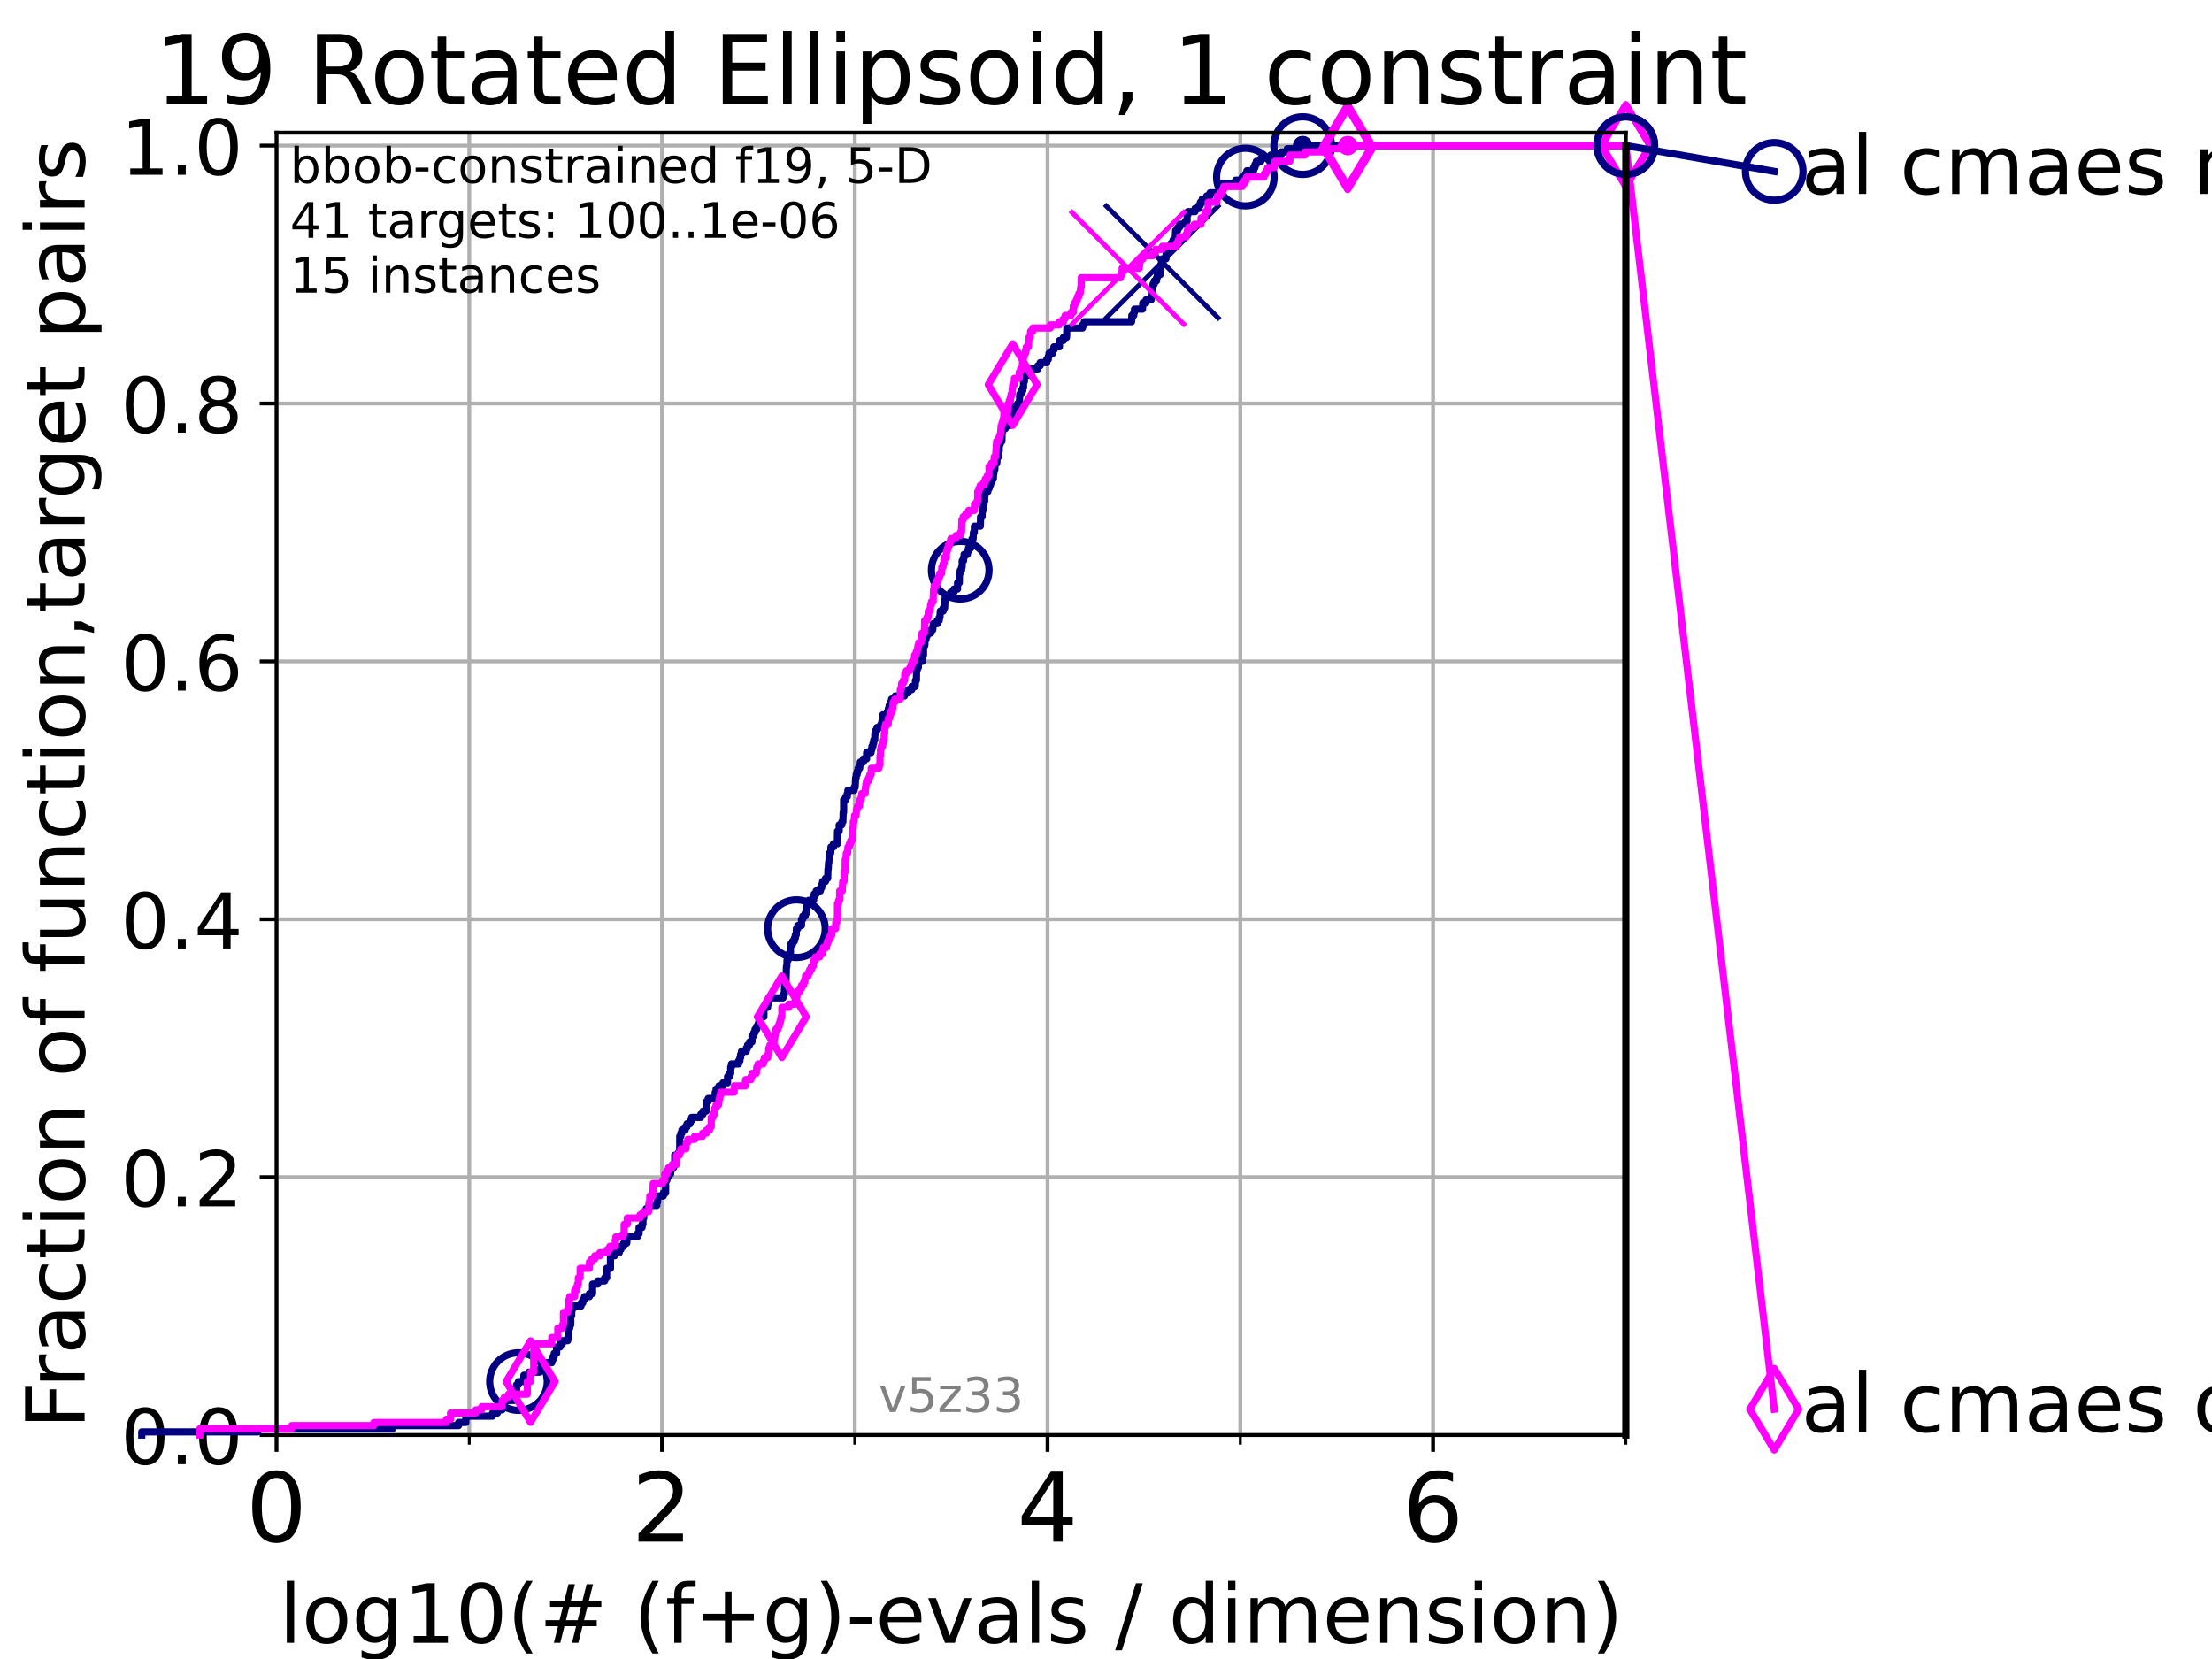 <?xml version="1.0" encoding="utf-8" standalone="no"?>
<!DOCTYPE svg PUBLIC "-//W3C//DTD SVG 1.1//EN"
  "http://www.w3.org/Graphics/SVG/1.1/DTD/svg11.dtd">
<!-- Created with matplotlib (https://matplotlib.org/) -->
<svg height="345.6pt" version="1.1" viewBox="0 0 460.8 345.6" width="460.8pt" xmlns="http://www.w3.org/2000/svg" xmlns:xlink="http://www.w3.org/1999/xlink">
 <defs>
  <style type="text/css">*{stroke-linecap:butt;stroke-linejoin:round;}</style>
 </defs>
 <g id="figure_1">
  <g id="patch_1">
   <path d="M 0 345.6 
L 460.8 345.6 
L 460.8 0 
L 0 0 
z
" style="fill:#ffffff;"/>
  </g>
  <g id="axes_1">
   <g id="patch_2">
    <path d="M 57.6 298.944 
L 338.688 298.944 
L 338.688 27.648 
L 57.6 27.648 
z
" style="fill:#ffffff;"/>
   </g>
   <g id="matplotlib.axis_1">
    <g id="xtick_1">
     <g id="line2d_1">
      <path clip-path="url(#pc514354238)" d="M 57.6 298.944 
L 57.6 27.648 
" style="fill:none;stroke:#b0b0b0;stroke-linecap:square;stroke-width:0.8;"/>
     </g>
     <g id="line2d_2">
      <defs>
       <path d="M 0 0 
L 0 3.5 
" id="mb42ada2d24" style="stroke:#000000;stroke-width:0.8;"/>
      </defs>
      <g>
       <use style="stroke:#000000;stroke-width:0.8;" x="57.6" xlink:href="#mb42ada2d24" y="298.944"/>
      </g>
     </g>
     <g id="text_1">
      <!-- 0 -->
      <g transform="translate(51.237 321.141)scale(0.2 -0.2)">
       <defs>
        <path d="M 31.781 66.406 
Q 24.172 66.406 20.328 58.906 
Q 16.5 51.422 16.5 36.375 
Q 16.5 21.391 20.328 13.891 
Q 24.172 6.391 31.781 6.391 
Q 39.453 6.391 43.281 13.891 
Q 47.125 21.391 47.125 36.375 
Q 47.125 51.422 43.281 58.906 
Q 39.453 66.406 31.781 66.406 
z
M 31.781 74.219 
Q 44.047 74.219 50.516 64.516 
Q 56.984 54.828 56.984 36.375 
Q 56.984 17.969 50.516 8.266 
Q 44.047 -1.422 31.781 -1.422 
Q 19.531 -1.422 13.062 8.266 
Q 6.594 17.969 6.594 36.375 
Q 6.594 54.828 13.062 64.516 
Q 19.531 74.219 31.781 74.219 
z
" id="DejaVuSans-48"/>
       </defs>
       <use xlink:href="#DejaVuSans-48"/>
      </g>
     </g>
    </g>
    <g id="xtick_2">
     <g id="line2d_3">
      <path clip-path="url(#pc514354238)" d="M 137.911 298.944 
L 137.911 27.648 
" style="fill:none;stroke:#b0b0b0;stroke-linecap:square;stroke-width:0.8;"/>
     </g>
     <g id="line2d_4">
      <g>
       <use style="stroke:#000000;stroke-width:0.8;" x="137.911" xlink:href="#mb42ada2d24" y="298.944"/>
      </g>
     </g>
     <g id="text_2">
      <!-- 2 -->
      <g transform="translate(131.548 321.141)scale(0.2 -0.2)">
       <defs>
        <path d="M 19.188 8.297 
L 53.609 8.297 
L 53.609 0 
L 7.328 0 
L 7.328 8.297 
Q 12.938 14.109 22.625 23.891 
Q 32.328 33.688 34.812 36.531 
Q 39.547 41.844 41.422 45.531 
Q 43.312 49.219 43.312 52.781 
Q 43.312 58.594 39.234 62.25 
Q 35.156 65.922 28.609 65.922 
Q 23.969 65.922 18.812 64.312 
Q 13.672 62.703 7.812 59.422 
L 7.812 69.391 
Q 13.766 71.781 18.938 73 
Q 24.125 74.219 28.422 74.219 
Q 39.75 74.219 46.484 68.547 
Q 53.219 62.891 53.219 53.422 
Q 53.219 48.922 51.531 44.891 
Q 49.859 40.875 45.406 35.406 
Q 44.188 33.984 37.641 27.219 
Q 31.109 20.453 19.188 8.297 
z
" id="DejaVuSans-50"/>
       </defs>
       <use xlink:href="#DejaVuSans-50"/>
      </g>
     </g>
    </g>
    <g id="xtick_3">
     <g id="line2d_5">
      <path clip-path="url(#pc514354238)" d="M 218.222 298.944 
L 218.222 27.648 
" style="fill:none;stroke:#b0b0b0;stroke-linecap:square;stroke-width:0.8;"/>
     </g>
     <g id="line2d_6">
      <g>
       <use style="stroke:#000000;stroke-width:0.8;" x="218.222" xlink:href="#mb42ada2d24" y="298.944"/>
      </g>
     </g>
     <g id="text_3">
      <!-- 4 -->
      <g transform="translate(211.859 321.141)scale(0.2 -0.2)">
       <defs>
        <path d="M 37.797 64.312 
L 12.891 25.391 
L 37.797 25.391 
z
M 35.203 72.906 
L 47.609 72.906 
L 47.609 25.391 
L 58.016 25.391 
L 58.016 17.188 
L 47.609 17.188 
L 47.609 0 
L 37.797 0 
L 37.797 17.188 
L 4.891 17.188 
L 4.891 26.703 
z
" id="DejaVuSans-52"/>
       </defs>
       <use xlink:href="#DejaVuSans-52"/>
      </g>
     </g>
    </g>
    <g id="xtick_4">
     <g id="line2d_7">
      <path clip-path="url(#pc514354238)" d="M 298.533 298.944 
L 298.533 27.648 
" style="fill:none;stroke:#b0b0b0;stroke-linecap:square;stroke-width:0.8;"/>
     </g>
     <g id="line2d_8">
      <g>
       <use style="stroke:#000000;stroke-width:0.8;" x="298.533" xlink:href="#mb42ada2d24" y="298.944"/>
      </g>
     </g>
     <g id="text_4">
      <!-- 6 -->
      <g transform="translate(292.17 321.141)scale(0.2 -0.2)">
       <defs>
        <path d="M 33.016 40.375 
Q 26.375 40.375 22.484 35.828 
Q 18.609 31.297 18.609 23.391 
Q 18.609 15.531 22.484 10.953 
Q 26.375 6.391 33.016 6.391 
Q 39.656 6.391 43.531 10.953 
Q 47.406 15.531 47.406 23.391 
Q 47.406 31.297 43.531 35.828 
Q 39.656 40.375 33.016 40.375 
z
M 52.594 71.297 
L 52.594 62.312 
Q 48.875 64.062 45.094 64.984 
Q 41.312 65.922 37.594 65.922 
Q 27.828 65.922 22.672 59.328 
Q 17.531 52.734 16.797 39.406 
Q 19.672 43.656 24.016 45.922 
Q 28.375 48.188 33.594 48.188 
Q 44.578 48.188 50.953 41.516 
Q 57.328 34.859 57.328 23.391 
Q 57.328 12.156 50.688 5.359 
Q 44.047 -1.422 33.016 -1.422 
Q 20.359 -1.422 13.672 8.266 
Q 6.984 17.969 6.984 36.375 
Q 6.984 53.656 15.188 63.938 
Q 23.391 74.219 37.203 74.219 
Q 40.922 74.219 44.703 73.484 
Q 48.484 72.75 52.594 71.297 
z
" id="DejaVuSans-54"/>
       </defs>
       <use xlink:href="#DejaVuSans-54"/>
      </g>
     </g>
    </g>
    <g id="xtick_5">
     <g id="line2d_9">
      <path clip-path="url(#pc514354238)" d="M 97.755 298.944 
L 97.755 27.648 
" style="fill:none;stroke:#b0b0b0;stroke-linecap:square;stroke-width:0.8;"/>
     </g>
     <g id="line2d_10">
      <defs>
       <path d="M 0 0 
L 0 2 
" id="m32795f94d0" style="stroke:#000000;stroke-width:0.6;"/>
      </defs>
      <g>
       <use style="stroke:#000000;stroke-width:0.6;" x="97.755" xlink:href="#m32795f94d0" y="298.944"/>
      </g>
     </g>
    </g>
    <g id="xtick_6">
     <g id="line2d_11">
      <path clip-path="url(#pc514354238)" d="M 178.066 298.944 
L 178.066 27.648 
" style="fill:none;stroke:#b0b0b0;stroke-linecap:square;stroke-width:0.8;"/>
     </g>
     <g id="line2d_12">
      <g>
       <use style="stroke:#000000;stroke-width:0.6;" x="178.066" xlink:href="#m32795f94d0" y="298.944"/>
      </g>
     </g>
    </g>
    <g id="xtick_7">
     <g id="line2d_13">
      <path clip-path="url(#pc514354238)" d="M 258.377 298.944 
L 258.377 27.648 
" style="fill:none;stroke:#b0b0b0;stroke-linecap:square;stroke-width:0.8;"/>
     </g>
     <g id="line2d_14">
      <g>
       <use style="stroke:#000000;stroke-width:0.6;" x="258.377" xlink:href="#m32795f94d0" y="298.944"/>
      </g>
     </g>
    </g>
    <g id="xtick_8">
     <g id="line2d_15">
      <path clip-path="url(#pc514354238)" d="M 338.688 298.944 
L 338.688 27.648 
" style="fill:none;stroke:#b0b0b0;stroke-linecap:square;stroke-width:0.8;"/>
     </g>
     <g id="line2d_16">
      <g>
       <use style="stroke:#000000;stroke-width:0.6;" x="338.688" xlink:href="#m32795f94d0" y="298.944"/>
      </g>
     </g>
    </g>
    <g id="text_5">
     <!-- log10(# (f+g)-evals / dimension) -->
     <g transform="translate(58.145 342.218)scale(0.17 -0.17)">
      <defs>
       <path d="M 9.422 75.984 
L 18.406 75.984 
L 18.406 0 
L 9.422 0 
z
" id="DejaVuSans-108"/>
       <path d="M 30.609 48.391 
Q 23.391 48.391 19.188 42.75 
Q 14.984 37.109 14.984 27.297 
Q 14.984 17.484 19.156 11.844 
Q 23.344 6.203 30.609 6.203 
Q 37.797 6.203 41.984 11.859 
Q 46.188 17.531 46.188 27.297 
Q 46.188 37.016 41.984 42.703 
Q 37.797 48.391 30.609 48.391 
z
M 30.609 56 
Q 42.328 56 49.016 48.375 
Q 55.719 40.766 55.719 27.297 
Q 55.719 13.875 49.016 6.219 
Q 42.328 -1.422 30.609 -1.422 
Q 18.844 -1.422 12.172 6.219 
Q 5.516 13.875 5.516 27.297 
Q 5.516 40.766 12.172 48.375 
Q 18.844 56 30.609 56 
z
" id="DejaVuSans-111"/>
       <path d="M 45.406 27.984 
Q 45.406 37.75 41.375 43.109 
Q 37.359 48.484 30.078 48.484 
Q 22.859 48.484 18.828 43.109 
Q 14.797 37.75 14.797 27.984 
Q 14.797 18.266 18.828 12.891 
Q 22.859 7.516 30.078 7.516 
Q 37.359 7.516 41.375 12.891 
Q 45.406 18.266 45.406 27.984 
z
M 54.391 6.781 
Q 54.391 -7.172 48.188 -13.984 
Q 42 -20.797 29.203 -20.797 
Q 24.469 -20.797 20.266 -20.094 
Q 16.062 -19.391 12.109 -17.922 
L 12.109 -9.188 
Q 16.062 -11.328 19.922 -12.344 
Q 23.781 -13.375 27.781 -13.375 
Q 36.625 -13.375 41.016 -8.766 
Q 45.406 -4.156 45.406 5.172 
L 45.406 9.625 
Q 42.625 4.781 38.281 2.391 
Q 33.938 0 27.875 0 
Q 17.828 0 11.672 7.656 
Q 5.516 15.328 5.516 27.984 
Q 5.516 40.672 11.672 48.328 
Q 17.828 56 27.875 56 
Q 33.938 56 38.281 53.609 
Q 42.625 51.219 45.406 46.391 
L 45.406 54.688 
L 54.391 54.688 
z
" id="DejaVuSans-103"/>
       <path d="M 12.406 8.297 
L 28.516 8.297 
L 28.516 63.922 
L 10.984 60.406 
L 10.984 69.391 
L 28.422 72.906 
L 38.281 72.906 
L 38.281 8.297 
L 54.391 8.297 
L 54.391 0 
L 12.406 0 
z
" id="DejaVuSans-49"/>
       <path d="M 31 75.875 
Q 24.469 64.656 21.281 53.656 
Q 18.109 42.672 18.109 31.391 
Q 18.109 20.125 21.312 9.062 
Q 24.516 -2 31 -13.188 
L 23.188 -13.188 
Q 15.875 -1.703 12.234 9.375 
Q 8.594 20.453 8.594 31.391 
Q 8.594 42.281 12.203 53.312 
Q 15.828 64.359 23.188 75.875 
z
" id="DejaVuSans-40"/>
       <path d="M 51.125 44 
L 36.922 44 
L 32.812 27.688 
L 47.125 27.688 
z
M 43.797 71.781 
L 38.719 51.516 
L 52.984 51.516 
L 58.109 71.781 
L 65.922 71.781 
L 60.891 51.516 
L 76.125 51.516 
L 76.125 44 
L 58.984 44 
L 54.984 27.688 
L 70.516 27.688 
L 70.516 20.219 
L 53.078 20.219 
L 48 0 
L 40.188 0 
L 45.219 20.219 
L 30.906 20.219 
L 25.875 0 
L 18.016 0 
L 23.094 20.219 
L 7.719 20.219 
L 7.719 27.688 
L 24.906 27.688 
L 29 44 
L 13.281 44 
L 13.281 51.516 
L 30.906 51.516 
L 35.891 71.781 
z
" id="DejaVuSans-35"/>
       <path id="DejaVuSans-32"/>
       <path d="M 37.109 75.984 
L 37.109 68.5 
L 28.516 68.5 
Q 23.688 68.5 21.797 66.547 
Q 19.922 64.594 19.922 59.516 
L 19.922 54.688 
L 34.719 54.688 
L 34.719 47.703 
L 19.922 47.703 
L 19.922 0 
L 10.891 0 
L 10.891 47.703 
L 2.297 47.703 
L 2.297 54.688 
L 10.891 54.688 
L 10.891 58.5 
Q 10.891 67.625 15.141 71.797 
Q 19.391 75.984 28.609 75.984 
z
" id="DejaVuSans-102"/>
       <path d="M 46 62.703 
L 46 35.5 
L 73.188 35.5 
L 73.188 27.203 
L 46 27.203 
L 46 0 
L 37.797 0 
L 37.797 27.203 
L 10.594 27.203 
L 10.594 35.5 
L 37.797 35.5 
L 37.797 62.703 
z
" id="DejaVuSans-43"/>
       <path d="M 8.016 75.875 
L 15.828 75.875 
Q 23.141 64.359 26.781 53.312 
Q 30.422 42.281 30.422 31.391 
Q 30.422 20.453 26.781 9.375 
Q 23.141 -1.703 15.828 -13.188 
L 8.016 -13.188 
Q 14.5 -2 17.703 9.062 
Q 20.906 20.125 20.906 31.391 
Q 20.906 42.672 17.703 53.656 
Q 14.5 64.656 8.016 75.875 
z
" id="DejaVuSans-41"/>
       <path d="M 4.891 31.391 
L 31.203 31.391 
L 31.203 23.391 
L 4.891 23.391 
z
" id="DejaVuSans-45"/>
       <path d="M 56.203 29.594 
L 56.203 25.203 
L 14.891 25.203 
Q 15.484 15.922 20.484 11.062 
Q 25.484 6.203 34.422 6.203 
Q 39.594 6.203 44.453 7.469 
Q 49.312 8.734 54.109 11.281 
L 54.109 2.781 
Q 49.266 0.734 44.188 -0.344 
Q 39.109 -1.422 33.891 -1.422 
Q 20.797 -1.422 13.156 6.188 
Q 5.516 13.812 5.516 26.812 
Q 5.516 40.234 12.766 48.109 
Q 20.016 56 32.328 56 
Q 43.359 56 49.781 48.891 
Q 56.203 41.797 56.203 29.594 
z
M 47.219 32.234 
Q 47.125 39.594 43.094 43.984 
Q 39.062 48.391 32.422 48.391 
Q 24.906 48.391 20.391 44.141 
Q 15.875 39.891 15.188 32.172 
z
" id="DejaVuSans-101"/>
       <path d="M 2.984 54.688 
L 12.5 54.688 
L 29.594 8.797 
L 46.688 54.688 
L 56.203 54.688 
L 35.688 0 
L 23.484 0 
z
" id="DejaVuSans-118"/>
       <path d="M 34.281 27.484 
Q 23.391 27.484 19.188 25 
Q 14.984 22.516 14.984 16.5 
Q 14.984 11.719 18.141 8.906 
Q 21.297 6.109 26.703 6.109 
Q 34.188 6.109 38.703 11.406 
Q 43.219 16.703 43.219 25.484 
L 43.219 27.484 
z
M 52.203 31.203 
L 52.203 0 
L 43.219 0 
L 43.219 8.297 
Q 40.141 3.328 35.547 0.953 
Q 30.953 -1.422 24.312 -1.422 
Q 15.922 -1.422 10.953 3.297 
Q 6 8.016 6 15.922 
Q 6 25.141 12.172 29.828 
Q 18.359 34.516 30.609 34.516 
L 43.219 34.516 
L 43.219 35.406 
Q 43.219 41.609 39.141 45 
Q 35.062 48.391 27.688 48.391 
Q 23 48.391 18.547 47.266 
Q 14.109 46.141 10.016 43.891 
L 10.016 52.203 
Q 14.938 54.109 19.578 55.047 
Q 24.219 56 28.609 56 
Q 40.484 56 46.344 49.844 
Q 52.203 43.703 52.203 31.203 
z
" id="DejaVuSans-97"/>
       <path d="M 44.281 53.078 
L 44.281 44.578 
Q 40.484 46.531 36.375 47.5 
Q 32.281 48.484 27.875 48.484 
Q 21.188 48.484 17.844 46.438 
Q 14.5 44.391 14.5 40.281 
Q 14.5 37.156 16.891 35.375 
Q 19.281 33.594 26.516 31.984 
L 29.594 31.297 
Q 39.156 29.25 43.188 25.516 
Q 47.219 21.781 47.219 15.094 
Q 47.219 7.469 41.188 3.016 
Q 35.156 -1.422 24.609 -1.422 
Q 20.219 -1.422 15.453 -0.562 
Q 10.688 0.297 5.422 2 
L 5.422 11.281 
Q 10.406 8.688 15.234 7.391 
Q 20.062 6.109 24.812 6.109 
Q 31.156 6.109 34.562 8.281 
Q 37.984 10.453 37.984 14.406 
Q 37.984 18.062 35.516 20.016 
Q 33.062 21.969 24.703 23.781 
L 21.578 24.516 
Q 13.234 26.266 9.516 29.906 
Q 5.812 33.547 5.812 39.891 
Q 5.812 47.609 11.281 51.797 
Q 16.75 56 26.812 56 
Q 31.781 56 36.172 55.266 
Q 40.578 54.547 44.281 53.078 
z
" id="DejaVuSans-115"/>
       <path d="M 25.391 72.906 
L 33.688 72.906 
L 8.297 -9.281 
L 0 -9.281 
z
" id="DejaVuSans-47"/>
       <path d="M 45.406 46.391 
L 45.406 75.984 
L 54.391 75.984 
L 54.391 0 
L 45.406 0 
L 45.406 8.203 
Q 42.578 3.328 38.25 0.953 
Q 33.938 -1.422 27.875 -1.422 
Q 17.969 -1.422 11.734 6.484 
Q 5.516 14.406 5.516 27.297 
Q 5.516 40.188 11.734 48.094 
Q 17.969 56 27.875 56 
Q 33.938 56 38.25 53.625 
Q 42.578 51.266 45.406 46.391 
z
M 14.797 27.297 
Q 14.797 17.391 18.875 11.75 
Q 22.953 6.109 30.078 6.109 
Q 37.203 6.109 41.297 11.75 
Q 45.406 17.391 45.406 27.297 
Q 45.406 37.203 41.297 42.844 
Q 37.203 48.484 30.078 48.484 
Q 22.953 48.484 18.875 42.844 
Q 14.797 37.203 14.797 27.297 
z
" id="DejaVuSans-100"/>
       <path d="M 9.422 54.688 
L 18.406 54.688 
L 18.406 0 
L 9.422 0 
z
M 9.422 75.984 
L 18.406 75.984 
L 18.406 64.594 
L 9.422 64.594 
z
" id="DejaVuSans-105"/>
       <path d="M 52 44.188 
Q 55.375 50.25 60.062 53.125 
Q 64.75 56 71.094 56 
Q 79.641 56 84.281 50.016 
Q 88.922 44.047 88.922 33.016 
L 88.922 0 
L 79.891 0 
L 79.891 32.719 
Q 79.891 40.578 77.094 44.375 
Q 74.312 48.188 68.609 48.188 
Q 61.625 48.188 57.562 43.547 
Q 53.516 38.922 53.516 30.906 
L 53.516 0 
L 44.484 0 
L 44.484 32.719 
Q 44.484 40.625 41.703 44.406 
Q 38.922 48.188 33.109 48.188 
Q 26.219 48.188 22.156 43.531 
Q 18.109 38.875 18.109 30.906 
L 18.109 0 
L 9.078 0 
L 9.078 54.688 
L 18.109 54.688 
L 18.109 46.188 
Q 21.188 51.219 25.484 53.609 
Q 29.781 56 35.688 56 
Q 41.656 56 45.828 52.969 
Q 50 49.953 52 44.188 
z
" id="DejaVuSans-109"/>
       <path d="M 54.891 33.016 
L 54.891 0 
L 45.906 0 
L 45.906 32.719 
Q 45.906 40.484 42.875 44.328 
Q 39.844 48.188 33.797 48.188 
Q 26.516 48.188 22.312 43.547 
Q 18.109 38.922 18.109 30.906 
L 18.109 0 
L 9.078 0 
L 9.078 54.688 
L 18.109 54.688 
L 18.109 46.188 
Q 21.344 51.125 25.703 53.562 
Q 30.078 56 35.797 56 
Q 45.219 56 50.047 50.172 
Q 54.891 44.344 54.891 33.016 
z
" id="DejaVuSans-110"/>
      </defs>
      <use xlink:href="#DejaVuSans-108"/>
      <use x="27.783" xlink:href="#DejaVuSans-111"/>
      <use x="88.965" xlink:href="#DejaVuSans-103"/>
      <use x="152.441" xlink:href="#DejaVuSans-49"/>
      <use x="216.064" xlink:href="#DejaVuSans-48"/>
      <use x="279.688" xlink:href="#DejaVuSans-40"/>
      <use x="318.701" xlink:href="#DejaVuSans-35"/>
      <use x="402.49" xlink:href="#DejaVuSans-32"/>
      <use x="434.277" xlink:href="#DejaVuSans-40"/>
      <use x="473.291" xlink:href="#DejaVuSans-102"/>
      <use x="508.496" xlink:href="#DejaVuSans-43"/>
      <use x="592.285" xlink:href="#DejaVuSans-103"/>
      <use x="655.762" xlink:href="#DejaVuSans-41"/>
      <use x="694.775" xlink:href="#DejaVuSans-45"/>
      <use x="730.859" xlink:href="#DejaVuSans-101"/>
      <use x="792.383" xlink:href="#DejaVuSans-118"/>
      <use x="851.562" xlink:href="#DejaVuSans-97"/>
      <use x="912.842" xlink:href="#DejaVuSans-108"/>
      <use x="940.625" xlink:href="#DejaVuSans-115"/>
      <use x="992.725" xlink:href="#DejaVuSans-32"/>
      <use x="1024.512" xlink:href="#DejaVuSans-47"/>
      <use x="1058.203" xlink:href="#DejaVuSans-32"/>
      <use x="1089.99" xlink:href="#DejaVuSans-100"/>
      <use x="1153.467" xlink:href="#DejaVuSans-105"/>
      <use x="1181.25" xlink:href="#DejaVuSans-109"/>
      <use x="1278.662" xlink:href="#DejaVuSans-101"/>
      <use x="1340.186" xlink:href="#DejaVuSans-110"/>
      <use x="1403.564" xlink:href="#DejaVuSans-115"/>
      <use x="1455.664" xlink:href="#DejaVuSans-105"/>
      <use x="1483.447" xlink:href="#DejaVuSans-111"/>
      <use x="1544.629" xlink:href="#DejaVuSans-110"/>
      <use x="1608.008" xlink:href="#DejaVuSans-41"/>
     </g>
    </g>
   </g>
   <g id="matplotlib.axis_2">
    <g id="ytick_1">
     <g id="line2d_17">
      <path clip-path="url(#pc514354238)" d="M 57.6 298.944 
L 338.688 298.944 
" style="fill:none;stroke:#b0b0b0;stroke-linecap:square;stroke-width:0.8;"/>
     </g>
     <g id="line2d_18">
      <defs>
       <path d="M 0 0 
L -3.5 0 
" id="mc6b7a24a50" style="stroke:#000000;stroke-width:0.8;"/>
      </defs>
      <g>
       <use style="stroke:#000000;stroke-width:0.8;" x="57.6" xlink:href="#mc6b7a24a50" y="298.944"/>
      </g>
     </g>
     <g id="text_6">
      <!-- 0.0 -->
      <g transform="translate(25.155 305.023)scale(0.16 -0.16)">
       <defs>
        <path d="M 10.688 12.406 
L 21 12.406 
L 21 0 
L 10.688 0 
z
" id="DejaVuSans-46"/>
       </defs>
       <use xlink:href="#DejaVuSans-48"/>
       <use x="63.623" xlink:href="#DejaVuSans-46"/>
       <use x="95.41" xlink:href="#DejaVuSans-48"/>
      </g>
     </g>
    </g>
    <g id="ytick_2">
     <g id="line2d_19">
      <path clip-path="url(#pc514354238)" d="M 57.6 245.222 
L 338.688 245.222 
" style="fill:none;stroke:#b0b0b0;stroke-linecap:square;stroke-width:0.8;"/>
     </g>
     <g id="line2d_20">
      <g>
       <use style="stroke:#000000;stroke-width:0.8;" x="57.6" xlink:href="#mc6b7a24a50" y="245.222"/>
      </g>
     </g>
     <g id="text_7">
      <!-- 0.2 -->
      <g transform="translate(25.155 251.301)scale(0.16 -0.16)">
       <use xlink:href="#DejaVuSans-48"/>
       <use x="63.623" xlink:href="#DejaVuSans-46"/>
       <use x="95.41" xlink:href="#DejaVuSans-50"/>
      </g>
     </g>
    </g>
    <g id="ytick_3">
     <g id="line2d_21">
      <path clip-path="url(#pc514354238)" d="M 57.6 191.5 
L 338.688 191.5 
" style="fill:none;stroke:#b0b0b0;stroke-linecap:square;stroke-width:0.8;"/>
     </g>
     <g id="line2d_22">
      <g>
       <use style="stroke:#000000;stroke-width:0.8;" x="57.6" xlink:href="#mc6b7a24a50" y="191.5"/>
      </g>
     </g>
     <g id="text_8">
      <!-- 0.4 -->
      <g transform="translate(25.155 197.579)scale(0.16 -0.16)">
       <use xlink:href="#DejaVuSans-48"/>
       <use x="63.623" xlink:href="#DejaVuSans-46"/>
       <use x="95.41" xlink:href="#DejaVuSans-52"/>
      </g>
     </g>
    </g>
    <g id="ytick_4">
     <g id="line2d_23">
      <path clip-path="url(#pc514354238)" d="M 57.6 137.778 
L 338.688 137.778 
" style="fill:none;stroke:#b0b0b0;stroke-linecap:square;stroke-width:0.8;"/>
     </g>
     <g id="line2d_24">
      <g>
       <use style="stroke:#000000;stroke-width:0.8;" x="57.6" xlink:href="#mc6b7a24a50" y="137.778"/>
      </g>
     </g>
     <g id="text_9">
      <!-- 0.6 -->
      <g transform="translate(25.155 143.857)scale(0.16 -0.16)">
       <use xlink:href="#DejaVuSans-48"/>
       <use x="63.623" xlink:href="#DejaVuSans-46"/>
       <use x="95.41" xlink:href="#DejaVuSans-54"/>
      </g>
     </g>
    </g>
    <g id="ytick_5">
     <g id="line2d_25">
      <path clip-path="url(#pc514354238)" d="M 57.6 84.056 
L 338.688 84.056 
" style="fill:none;stroke:#b0b0b0;stroke-linecap:square;stroke-width:0.8;"/>
     </g>
     <g id="line2d_26">
      <g>
       <use style="stroke:#000000;stroke-width:0.8;" x="57.6" xlink:href="#mc6b7a24a50" y="84.056"/>
      </g>
     </g>
     <g id="text_10">
      <!-- 0.8 -->
      <g transform="translate(25.155 90.135)scale(0.16 -0.16)">
       <defs>
        <path d="M 31.781 34.625 
Q 24.75 34.625 20.719 30.859 
Q 16.703 27.094 16.703 20.516 
Q 16.703 13.922 20.719 10.156 
Q 24.75 6.391 31.781 6.391 
Q 38.812 6.391 42.859 10.172 
Q 46.922 13.969 46.922 20.516 
Q 46.922 27.094 42.891 30.859 
Q 38.875 34.625 31.781 34.625 
z
M 21.922 38.812 
Q 15.578 40.375 12.031 44.719 
Q 8.5 49.078 8.5 55.328 
Q 8.5 64.062 14.719 69.141 
Q 20.953 74.219 31.781 74.219 
Q 42.672 74.219 48.875 69.141 
Q 55.078 64.062 55.078 55.328 
Q 55.078 49.078 51.531 44.719 
Q 48 40.375 41.703 38.812 
Q 48.828 37.156 52.797 32.312 
Q 56.781 27.484 56.781 20.516 
Q 56.781 9.906 50.312 4.234 
Q 43.844 -1.422 31.781 -1.422 
Q 19.734 -1.422 13.25 4.234 
Q 6.781 9.906 6.781 20.516 
Q 6.781 27.484 10.781 32.312 
Q 14.797 37.156 21.922 38.812 
z
M 18.312 54.391 
Q 18.312 48.734 21.844 45.562 
Q 25.391 42.391 31.781 42.391 
Q 38.141 42.391 41.719 45.562 
Q 45.312 48.734 45.312 54.391 
Q 45.312 60.062 41.719 63.234 
Q 38.141 66.406 31.781 66.406 
Q 25.391 66.406 21.844 63.234 
Q 18.312 60.062 18.312 54.391 
z
" id="DejaVuSans-56"/>
       </defs>
       <use xlink:href="#DejaVuSans-48"/>
       <use x="63.623" xlink:href="#DejaVuSans-46"/>
       <use x="95.41" xlink:href="#DejaVuSans-56"/>
      </g>
     </g>
    </g>
    <g id="ytick_6">
     <g id="line2d_27">
      <path clip-path="url(#pc514354238)" d="M 57.6 30.334 
L 338.688 30.334 
" style="fill:none;stroke:#b0b0b0;stroke-linecap:square;stroke-width:0.8;"/>
     </g>
     <g id="line2d_28">
      <g>
       <use style="stroke:#000000;stroke-width:0.8;" x="57.6" xlink:href="#mc6b7a24a50" y="30.334"/>
      </g>
     </g>
     <g id="text_11">
      <!-- 1.0 -->
      <g transform="translate(25.155 36.413)scale(0.16 -0.16)">
       <use xlink:href="#DejaVuSans-49"/>
       <use x="63.623" xlink:href="#DejaVuSans-46"/>
       <use x="95.41" xlink:href="#DejaVuSans-48"/>
      </g>
     </g>
    </g>
    <g id="text_12">
     <!-- Fraction of function,target pairs -->
     <g transform="translate(17.62 297.681)rotate(-90)scale(0.17 -0.17)">
      <defs>
       <path d="M 9.812 72.906 
L 51.703 72.906 
L 51.703 64.594 
L 19.672 64.594 
L 19.672 43.109 
L 48.578 43.109 
L 48.578 34.812 
L 19.672 34.812 
L 19.672 0 
L 9.812 0 
z
" id="DejaVuSans-70"/>
       <path d="M 41.109 46.297 
Q 39.594 47.172 37.812 47.578 
Q 36.031 48 33.891 48 
Q 26.266 48 22.188 43.047 
Q 18.109 38.094 18.109 28.812 
L 18.109 0 
L 9.078 0 
L 9.078 54.688 
L 18.109 54.688 
L 18.109 46.188 
Q 20.953 51.172 25.484 53.578 
Q 30.031 56 36.531 56 
Q 37.453 56 38.578 55.875 
Q 39.703 55.766 41.062 55.516 
z
" id="DejaVuSans-114"/>
       <path d="M 48.781 52.594 
L 48.781 44.188 
Q 44.969 46.297 41.141 47.344 
Q 37.312 48.391 33.406 48.391 
Q 24.656 48.391 19.812 42.844 
Q 14.984 37.312 14.984 27.297 
Q 14.984 17.281 19.812 11.734 
Q 24.656 6.203 33.406 6.203 
Q 37.312 6.203 41.141 7.25 
Q 44.969 8.297 48.781 10.406 
L 48.781 2.094 
Q 45.016 0.344 40.984 -0.531 
Q 36.969 -1.422 32.422 -1.422 
Q 20.062 -1.422 12.781 6.344 
Q 5.516 14.109 5.516 27.297 
Q 5.516 40.672 12.859 48.328 
Q 20.219 56 33.016 56 
Q 37.156 56 41.109 55.141 
Q 45.062 54.297 48.781 52.594 
z
" id="DejaVuSans-99"/>
       <path d="M 18.312 70.219 
L 18.312 54.688 
L 36.812 54.688 
L 36.812 47.703 
L 18.312 47.703 
L 18.312 18.016 
Q 18.312 11.328 20.141 9.422 
Q 21.969 7.516 27.594 7.516 
L 36.812 7.516 
L 36.812 0 
L 27.594 0 
Q 17.188 0 13.234 3.875 
Q 9.281 7.766 9.281 18.016 
L 9.281 47.703 
L 2.688 47.703 
L 2.688 54.688 
L 9.281 54.688 
L 9.281 70.219 
z
" id="DejaVuSans-116"/>
       <path d="M 8.5 21.578 
L 8.5 54.688 
L 17.484 54.688 
L 17.484 21.922 
Q 17.484 14.156 20.5 10.266 
Q 23.531 6.391 29.594 6.391 
Q 36.859 6.391 41.078 11.031 
Q 45.312 15.672 45.312 23.688 
L 45.312 54.688 
L 54.297 54.688 
L 54.297 0 
L 45.312 0 
L 45.312 8.406 
Q 42.047 3.422 37.719 1 
Q 33.406 -1.422 27.688 -1.422 
Q 18.266 -1.422 13.375 4.438 
Q 8.5 10.297 8.5 21.578 
z
M 31.109 56 
z
" id="DejaVuSans-117"/>
       <path d="M 11.719 12.406 
L 22.016 12.406 
L 22.016 4 
L 14.016 -11.625 
L 7.719 -11.625 
L 11.719 4 
z
" id="DejaVuSans-44"/>
       <path d="M 18.109 8.203 
L 18.109 -20.797 
L 9.078 -20.797 
L 9.078 54.688 
L 18.109 54.688 
L 18.109 46.391 
Q 20.953 51.266 25.266 53.625 
Q 29.594 56 35.594 56 
Q 45.562 56 51.781 48.094 
Q 58.016 40.188 58.016 27.297 
Q 58.016 14.406 51.781 6.484 
Q 45.562 -1.422 35.594 -1.422 
Q 29.594 -1.422 25.266 0.953 
Q 20.953 3.328 18.109 8.203 
z
M 48.688 27.297 
Q 48.688 37.203 44.609 42.844 
Q 40.531 48.484 33.406 48.484 
Q 26.266 48.484 22.188 42.844 
Q 18.109 37.203 18.109 27.297 
Q 18.109 17.391 22.188 11.75 
Q 26.266 6.109 33.406 6.109 
Q 40.531 6.109 44.609 11.75 
Q 48.688 17.391 48.688 27.297 
z
" id="DejaVuSans-112"/>
      </defs>
      <use xlink:href="#DejaVuSans-70"/>
      <use x="50.27" xlink:href="#DejaVuSans-114"/>
      <use x="91.383" xlink:href="#DejaVuSans-97"/>
      <use x="152.662" xlink:href="#DejaVuSans-99"/>
      <use x="207.643" xlink:href="#DejaVuSans-116"/>
      <use x="246.852" xlink:href="#DejaVuSans-105"/>
      <use x="274.635" xlink:href="#DejaVuSans-111"/>
      <use x="335.816" xlink:href="#DejaVuSans-110"/>
      <use x="399.195" xlink:href="#DejaVuSans-32"/>
      <use x="430.982" xlink:href="#DejaVuSans-111"/>
      <use x="492.164" xlink:href="#DejaVuSans-102"/>
      <use x="527.369" xlink:href="#DejaVuSans-32"/>
      <use x="559.156" xlink:href="#DejaVuSans-102"/>
      <use x="594.361" xlink:href="#DejaVuSans-117"/>
      <use x="657.74" xlink:href="#DejaVuSans-110"/>
      <use x="721.119" xlink:href="#DejaVuSans-99"/>
      <use x="776.1" xlink:href="#DejaVuSans-116"/>
      <use x="815.309" xlink:href="#DejaVuSans-105"/>
      <use x="843.092" xlink:href="#DejaVuSans-111"/>
      <use x="904.273" xlink:href="#DejaVuSans-110"/>
      <use x="967.652" xlink:href="#DejaVuSans-44"/>
      <use x="999.439" xlink:href="#DejaVuSans-116"/>
      <use x="1038.648" xlink:href="#DejaVuSans-97"/>
      <use x="1099.928" xlink:href="#DejaVuSans-114"/>
      <use x="1139.291" xlink:href="#DejaVuSans-103"/>
      <use x="1202.768" xlink:href="#DejaVuSans-101"/>
      <use x="1264.291" xlink:href="#DejaVuSans-116"/>
      <use x="1303.5" xlink:href="#DejaVuSans-32"/>
      <use x="1335.287" xlink:href="#DejaVuSans-112"/>
      <use x="1398.764" xlink:href="#DejaVuSans-97"/>
      <use x="1460.043" xlink:href="#DejaVuSans-105"/>
      <use x="1487.826" xlink:href="#DejaVuSans-114"/>
      <use x="1528.939" xlink:href="#DejaVuSans-115"/>
     </g>
    </g>
   </g>
   <g id="line2d_29">
    <defs>
     <path d="M 0 1.5 
C 0.398 1.5 0.779 1.342 1.061 1.061 
C 1.342 0.779 1.5 0.398 1.5 0 
C 1.5 -0.398 1.342 -0.779 1.061 -1.061 
C 0.779 -1.342 0.398 -1.5 0 -1.5 
C -0.398 -1.5 -0.779 -1.342 -1.061 -1.061 
C -1.342 -0.779 -1.5 -0.398 -1.5 0 
C -1.5 0.398 -1.342 0.779 -1.061 1.061 
C -0.779 1.342 -0.398 1.5 0 1.5 
z
" id="m0fa2161b5d" style="stroke:#000080;"/>
    </defs>
    <g>
     <use style="fill:#000080;stroke:#000080;" x="271.368" xlink:href="#m0fa2161b5d" y="30.334"/>
     <use style="fill:#000080;stroke:#000080;" x="271.368" xlink:href="#m0fa2161b5d" y="30.334"/>
    </g>
   </g>
   <g id="line2d_30">
    <path d="M 29.533 298.944 
L 29.533 298.289 
L 53.709 298.289 
L 53.709 297.634 
L 81.776 297.634 
L 81.776 296.979 
L 95.526 296.979 
L 95.526 296.323 
L 97.044 296.323 
L 97.044 295.013 
L 102.597 295.013 
L 102.597 294.358 
L 103.623 294.358 
L 103.623 293.703 
L 104.592 293.703 
L 104.592 293.048 
L 105.057 293.048 
L 105.057 291.737 
L 107.213 291.737 
L 107.213 291.082 
L 107.614 291.082 
L 107.614 288.462 
L 108.006 288.462 
L 108.006 287.807 
L 109.132 287.807 
L 109.132 286.496 
L 110.189 286.496 
L 110.189 285.841 
L 112.432 285.841 
L 112.432 285.186 
L 113.311 285.186 
L 113.311 283.876 
L 114.947 283.876 
L 114.947 283.22 
L 115.206 283.22 
L 115.206 282.565 
L 115.46 282.565 
L 115.46 281.91 
L 115.959 281.91 
L 115.959 280.6 
L 116.68 280.6 
L 116.68 279.945 
L 117.145 279.945 
L 117.145 279.29 
L 118.257 279.29 
L 118.257 278.634 
L 118.471 278.634 
L 118.471 276.669 
L 118.682 276.669 
L 118.682 276.014 
L 118.891 276.014 
L 118.891 274.048 
L 119.097 274.048 
L 119.097 272.738 
L 119.301 272.738 
L 119.301 272.083 
L 121.037 272.083 
L 121.037 271.428 
L 121.4 271.428 
L 121.4 270.773 
L 121.756 270.773 
L 121.756 270.118 
L 122.782 270.118 
L 122.782 269.462 
L 123.434 269.462 
L 123.434 267.497 
L 124.52 267.497 
L 124.52 266.842 
L 125.962 266.842 
L 125.962 266.187 
L 126.372 266.187 
L 126.372 264.221 
L 127.165 264.221 
L 127.165 261.601 
L 128.047 261.601 
L 128.047 260.946 
L 129.002 260.946 
L 129.002 260.29 
L 129.348 260.29 
L 129.348 259.635 
L 129.909 259.635 
L 129.909 258.98 
L 130.559 258.98 
L 130.665 257.67 
L 132.754 257.67 
L 132.754 257.015 
L 133.125 257.015 
L 133.125 255.704 
L 133.756 255.704 
L 133.756 255.049 
L 133.932 255.049 
L 133.932 253.739 
L 134.106 253.739 
L 134.106 252.429 
L 134.619 252.429 
L 134.619 251.773 
L 135.199 251.773 
L 135.199 251.118 
L 136.832 251.118 
L 136.832 250.463 
L 136.98 250.463 
L 137.053 249.153 
L 138.188 249.153 
L 138.188 248.498 
L 138.662 248.498 
L 138.662 245.877 
L 138.927 245.877 
L 138.927 245.222 
L 139.188 245.222 
L 139.188 244.567 
L 139.699 244.567 
L 139.699 243.912 
L 139.825 243.912 
L 139.825 243.257 
L 140.318 243.257 
L 140.318 242.601 
L 140.559 242.601 
L 140.559 240.636 
L 141.379 240.636 
L 141.379 239.981 
L 141.606 239.981 
L 141.606 236.705 
L 141.83 236.705 
L 141.83 236.05 
L 142.052 236.05 
L 142.052 235.395 
L 142.753 235.395 
L 142.753 234.74 
L 143.119 234.74 
L 143.119 234.085 
L 143.779 234.085 
L 143.779 233.429 
L 144.075 233.429 
L 144.075 232.774 
L 145.976 232.774 
L 145.976 232.119 
L 146.453 232.119 
L 146.453 231.464 
L 147.124 231.464 
L 147.124 229.499 
L 147.53 229.499 
L 147.53 228.843 
L 148.92 228.843 
L 148.994 227.533 
L 149.178 227.533 
L 149.178 226.878 
L 149.753 226.878 
L 149.753 226.223 
L 150.616 226.223 
L 150.616 225.568 
L 151.566 225.568 
L 151.566 224.257 
L 151.975 224.257 
L 151.975 223.602 
L 152.223 223.602 
L 152.223 222.292 
L 152.375 222.292 
L 152.375 221.637 
L 153.862 221.637 
L 153.862 220.982 
L 154.14 220.982 
L 154.14 220.326 
L 154.277 220.326 
L 154.277 219.671 
L 154.467 219.671 
L 154.467 219.016 
L 155.463 219.016 
L 155.463 218.361 
L 155.717 218.361 
L 155.717 217.706 
L 156.139 217.706 
L 156.139 217.051 
L 156.646 217.051 
L 156.67 215.74 
L 157.047 215.74 
L 157.047 215.085 
L 157.278 215.085 
L 157.278 214.43 
L 157.642 214.43 
L 157.642 213.775 
L 157.976 213.775 
L 157.976 213.12 
L 158.108 213.12 
L 158.13 211.81 
L 159.129 211.81 
L 159.129 209.844 
L 159.897 209.844 
L 159.897 209.189 
L 160.074 209.189 
L 160.113 207.879 
L 163.119 207.879 
L 163.119 207.224 
L 163.397 207.224 
L 163.429 204.603 
L 163.733 204.603 
L 163.828 201.327 
L 163.907 201.327 
L 163.954 200.017 
L 164.187 200.017 
L 164.187 199.362 
L 164.311 199.362 
L 164.311 198.707 
L 164.66 198.707 
L 164.66 196.741 
L 165.091 196.741 
L 165.091 196.086 
L 165.483 196.086 
L 165.483 195.431 
L 165.683 195.431 
L 165.683 194.776 
L 165.866 194.776 
L 165.908 193.465 
L 166.2 193.465 
L 166.2 192.81 
L 166.955 192.81 
L 166.968 191.5 
L 167.243 191.5 
L 167.243 190.845 
L 167.742 190.845 
L 167.742 190.19 
L 168.029 190.19 
L 168.029 188.879 
L 168.141 188.879 
L 168.141 188.224 
L 168.446 188.224 
L 168.446 187.569 
L 169.48 187.569 
L 169.48 186.914 
L 169.605 186.914 
L 169.605 186.259 
L 170.02 186.259 
L 170.02 185.604 
L 170.894 185.604 
L 170.894 184.949 
L 171.165 184.949 
L 171.165 184.293 
L 171.361 184.293 
L 171.361 183.638 
L 171.965 183.638 
L 171.965 182.983 
L 172.424 182.983 
L 172.482 181.018 
L 172.54 181.018 
L 172.597 179.707 
L 172.664 179.707 
L 172.759 177.742 
L 173.049 177.742 
L 173.105 176.432 
L 173.626 176.432 
L 173.626 175.777 
L 174.443 175.777 
L 174.469 173.156 
L 174.817 173.156 
L 174.817 171.846 
L 175.363 171.846 
L 175.363 171.191 
L 175.581 171.191 
L 175.646 169.225 
L 175.742 169.225 
L 175.742 166.604 
L 176.198 166.604 
L 176.198 165.949 
L 176.506 165.949 
L 176.506 165.294 
L 176.627 165.294 
L 176.627 164.639 
L 177.94 164.639 
L 177.94 163.984 
L 178.143 163.984 
L 178.24 162.018 
L 178.357 162.018 
L 178.357 161.363 
L 178.555 161.363 
L 178.555 160.708 
L 178.757 160.708 
L 178.757 160.053 
L 179.089 160.053 
L 179.089 159.398 
L 179.22 159.398 
L 179.22 158.743 
L 179.867 158.743 
L 179.867 158.088 
L 180.528 158.088 
L 180.534 156.777 
L 181.465 156.777 
L 181.465 156.122 
L 181.642 156.122 
L 181.642 155.467 
L 181.857 155.467 
L 181.857 154.812 
L 182.013 154.812 
L 182.013 154.157 
L 182.224 154.157 
L 182.246 152.846 
L 182.393 152.846 
L 182.393 152.191 
L 182.695 152.191 
L 182.695 151.536 
L 183.49 151.536 
L 183.49 150.881 
L 183.719 150.881 
L 183.719 150.226 
L 183.879 150.226 
L 183.894 148.916 
L 184.856 148.916 
L 184.856 148.26 
L 185.058 148.26 
L 185.058 147.605 
L 185.23 147.605 
L 185.23 146.95 
L 185.487 146.95 
L 185.487 146.295 
L 185.727 146.295 
L 185.727 145.64 
L 186.484 145.64 
L 186.484 144.985 
L 188.421 144.985 
L 188.421 144.33 
L 189.179 144.33 
L 189.179 143.674 
L 189.951 143.674 
L 189.951 143.019 
L 190.656 143.019 
L 190.71 141.709 
L 190.912 141.709 
L 190.932 139.743 
L 191.052 139.743 
L 191.052 139.088 
L 191.292 139.088 
L 191.357 137.778 
L 192.143 137.778 
L 192.156 136.468 
L 192.381 136.468 
L 192.381 134.502 
L 192.649 134.502 
L 192.731 133.192 
L 192.913 133.192 
L 192.913 132.537 
L 193.132 132.537 
L 193.132 131.882 
L 193.903 131.882 
L 193.903 131.227 
L 194.309 131.227 
L 194.413 129.916 
L 195.245 129.916 
L 195.245 129.261 
L 195.657 129.261 
L 195.657 128.606 
L 195.809 128.606 
L 195.874 127.296 
L 196.482 127.296 
L 196.482 126.641 
L 196.775 126.641 
L 196.878 124.675 
L 197.057 124.675 
L 197.057 124.02 
L 198.043 124.02 
L 198.043 123.365 
L 198.722 123.365 
L 198.722 122.71 
L 199.474 122.71 
L 199.474 121.399 
L 199.846 121.399 
L 199.858 119.434 
L 200.033 119.434 
L 200.033 118.779 
L 200.317 118.779 
L 200.317 118.124 
L 200.43 118.124 
L 200.44 116.813 
L 200.72 116.813 
L 200.72 116.158 
L 200.832 116.158 
L 200.832 115.503 
L 201.516 115.503 
L 201.516 114.848 
L 201.747 114.848 
L 201.747 114.193 
L 202.206 114.193 
L 202.206 112.883 
L 202.49 112.883 
L 202.49 112.227 
L 202.72 112.227 
L 202.783 110.917 
L 202.955 110.917 
L 202.99 109.607 
L 204.222 109.607 
L 204.273 107.641 
L 204.585 107.641 
L 204.636 106.331 
L 204.77 106.331 
L 204.814 105.021 
L 204.994 105.021 
L 204.994 104.366 
L 205.124 104.366 
L 205.124 103.055 
L 205.261 103.055 
L 205.261 102.4 
L 205.793 102.4 
L 205.793 101.745 
L 206.06 101.745 
L 206.06 101.09 
L 206.313 101.09 
L 206.313 100.435 
L 206.628 100.435 
L 206.628 99.78 
L 206.921 99.78 
L 207.001 98.469 
L 207.072 98.469 
L 207.072 97.814 
L 207.242 97.814 
L 207.277 96.504 
L 207.649 96.504 
L 207.732 95.194 
L 207.995 95.194 
L 207.995 93.883 
L 208.16 93.883 
L 208.172 92.573 
L 208.359 92.573 
L 208.359 91.918 
L 208.712 91.918 
L 208.769 89.952 
L 208.866 89.952 
L 208.866 89.297 
L 209.414 89.297 
L 209.414 88.642 
L 210.333 88.642 
L 210.333 87.987 
L 210.532 87.987 
L 210.532 87.332 
L 210.925 87.332 
L 211.02 85.366 
L 211.157 85.366 
L 211.157 84.711 
L 212.003 84.711 
L 212.003 84.056 
L 212.356 84.056 
L 212.429 82.091 
L 212.702 82.091 
L 212.702 81.435 
L 213.053 81.435 
L 213.053 80.78 
L 213.214 80.78 
L 213.214 79.47 
L 213.402 79.47 
L 213.402 78.16 
L 214.48 78.16 
L 214.48 77.505 
L 214.885 77.505 
L 214.885 76.849 
L 216.198 76.849 
L 216.198 76.194 
L 216.688 76.194 
L 216.688 75.539 
L 218.038 75.539 
L 218.038 74.884 
L 218.376 74.884 
L 218.376 74.229 
L 218.536 74.229 
L 218.536 73.574 
L 219.329 73.574 
L 219.329 72.919 
L 219.547 72.919 
L 219.547 72.263 
L 220.695 72.263 
L 220.695 70.953 
L 221.508 70.953 
L 221.508 70.298 
L 222.181 70.298 
L 222.246 68.333 
L 225.503 68.333 
L 225.503 67.677 
L 225.878 67.677 
L 225.878 67.022 
L 235.735 67.022 
L 235.775 65.712 
L 236.191 65.712 
L 236.191 65.057 
L 236.333 65.057 
L 236.333 64.402 
L 238.004 64.402 
L 238.061 63.091 
L 238.753 63.091 
L 238.753 62.436 
L 239.821 62.436 
L 239.821 61.781 
L 240.036 61.781 
L 240.036 59.816 
L 240.195 59.816 
L 240.195 59.161 
L 240.458 59.161 
L 240.458 58.505 
L 240.934 58.505 
L 240.934 57.85 
L 241.087 57.85 
L 241.087 57.195 
L 241.703 57.195 
L 241.772 55.885 
L 241.816 55.885 
L 241.816 55.23 
L 241.945 55.23 
L 241.945 54.575 
L 242.115 54.575 
L 242.115 53.919 
L 242.893 53.919 
L 242.92 52.609 
L 243.538 52.609 
L 243.538 51.954 
L 243.888 51.954 
L 243.971 50.644 
L 244.378 50.644 
L 244.378 49.988 
L 244.808 49.988 
L 244.902 48.023 
L 245.338 48.023 
L 245.338 47.368 
L 245.725 47.368 
L 245.725 46.713 
L 246.954 46.713 
L 246.954 46.058 
L 247.295 46.058 
L 247.295 44.747 
L 247.46 44.747 
L 247.46 44.092 
L 248.948 44.092 
L 248.948 43.437 
L 249.743 43.437 
L 249.743 42.782 
L 250.054 42.782 
L 250.054 42.127 
L 250.455 42.127 
L 250.455 41.472 
L 251.369 41.472 
L 251.369 40.816 
L 252.078 40.816 
L 252.078 40.161 
L 254.17 40.161 
L 254.17 39.506 
L 254.633 39.506 
L 254.697 38.196 
L 257.4 38.196 
L 257.4 37.541 
L 258.768 37.541 
L 258.768 36.886 
L 259.432 36.886 
L 259.432 36.23 
L 259.742 36.23 
L 259.742 35.575 
L 261.151 35.575 
L 261.151 34.92 
L 261.427 34.92 
L 261.427 34.265 
L 261.714 34.265 
L 261.714 33.61 
L 262.673 33.61 
L 262.673 32.955 
L 264.718 32.955 
L 264.718 32.3 
L 266.879 32.3 
L 266.879 31.644 
L 268.165 31.644 
L 268.165 30.989 
L 271.368 30.989 
L 271.368 30.334 
L 338.688 30.334 
L 338.688 30.334 
" style="fill:none;stroke:#000080;stroke-linecap:square;stroke-width:1.5;"/>
   </g>
   <g id="line2d_31">
    <defs>
     <path d="M 0 6 
C 1.591 6 3.117 5.368 4.243 4.243 
C 5.368 3.117 6 1.591 6 0 
C 6 -1.591 5.368 -3.117 4.243 -4.243 
C 3.117 -5.368 1.591 -6 0 -6 
C -1.591 -6 -3.117 -5.368 -4.243 -4.243 
C -5.368 -3.117 -6 -1.591 -6 0 
C -6 1.591 -5.368 3.117 -4.243 4.243 
C -3.117 5.368 -1.591 6 0 6 
z
" id="mac0b8b16b2" style="stroke:#000080;stroke-width:1.5;"/>
    </defs>
    <g>
     <use style="fill-opacity:0;stroke:#000080;stroke-width:1.5;" x="108.006" xlink:href="#mac0b8b16b2" y="287.807"/>
     <use style="fill-opacity:0;stroke:#000080;stroke-width:1.5;" x="165.908" xlink:href="#mac0b8b16b2" y="193.465"/>
     <use style="fill-opacity:0;stroke:#000080;stroke-width:1.5;" x="200.033" xlink:href="#mac0b8b16b2" y="118.779"/>
     <use style="fill-opacity:0;stroke:#000080;stroke-width:1.5;" x="259.432" xlink:href="#mac0b8b16b2" y="36.886"/>
     <use style="fill-opacity:0;stroke:#000080;stroke-width:1.5;" x="271.368" xlink:href="#mac0b8b16b2" y="30.334"/>
     <use style="fill-opacity:0;stroke:#000080;stroke-width:1.5;" x="338.688" xlink:href="#mac0b8b16b2" y="30.334"/>
    </g>
   </g>
   <g id="line2d_32">
    <path style="fill:none;stroke:#000080;stroke-linecap:square;stroke-width:1.5;"/>
    <g/>
   </g>
   <g id="line2d_33">
    <path clip-path="url(#pc514354238)" d="M 242.112 54.575 
" style="fill:none;stroke:#000080;stroke-linecap:square;stroke-width:1.5;"/>
    <defs>
     <path d="M -12 12 
L 12 -12 
M -12 -12 
L 12 12 
" id="m7cc5b83420" style="stroke:#000080;"/>
    </defs>
    <g clip-path="url(#pc514354238)">
     <use style="fill:#000080;stroke:#000080;" x="242.112" xlink:href="#m7cc5b83420" y="54.575"/>
    </g>
   </g>
   <g id="line2d_34">
    <defs>
     <path d="M 0 1.5 
C 0.398 1.5 0.779 1.342 1.061 1.061 
C 1.342 0.779 1.5 0.398 1.5 0 
C 1.5 -0.398 1.342 -0.779 1.061 -1.061 
C 0.779 -1.342 0.398 -1.5 0 -1.5 
C -0.398 -1.5 -0.779 -1.342 -1.061 -1.061 
C -1.342 -0.779 -1.5 -0.398 -1.5 0 
C -1.5 0.398 -1.342 0.779 -1.061 1.061 
C -0.779 1.342 -0.398 1.5 0 1.5 
z
" id="m96a2d4662a" style="stroke:#ff00ff;"/>
    </defs>
    <g>
     <use style="fill:#ff00ff;stroke:#ff00ff;" x="280.744" xlink:href="#m96a2d4662a" y="30.334"/>
     <use style="fill:#ff00ff;stroke:#ff00ff;" x="280.744" xlink:href="#m96a2d4662a" y="30.334"/>
    </g>
   </g>
   <g id="line2d_35">
    <path d="M 41.621 298.944 
L 41.621 297.634 
L 60.78 297.634 
L 60.78 296.979 
L 77.885 296.979 
L 77.885 296.323 
L 92.969 296.323 
L 92.969 295.668 
L 93.864 295.668 
L 93.864 294.358 
L 99.098 294.358 
L 99.098 293.703 
L 100.344 293.703 
L 100.344 293.048 
L 104.592 293.048 
L 104.592 291.737 
L 105.057 291.737 
L 105.057 291.082 
L 105.952 291.082 
L 105.952 290.427 
L 109.843 290.427 
L 109.843 287.807 
L 110.527 287.807 
L 110.527 285.841 
L 111.186 285.841 
L 111.186 281.255 
L 111.506 281.255 
L 111.506 279.945 
L 114.947 279.945 
L 114.947 278.634 
L 116.203 278.634 
L 116.203 276.669 
L 117.145 276.669 
L 117.145 276.014 
L 117.373 276.014 
L 117.373 273.393 
L 118.257 273.393 
L 118.257 272.738 
L 118.471 272.738 
L 118.471 270.773 
L 118.682 270.773 
L 118.682 270.118 
L 119.702 270.118 
L 119.702 268.807 
L 120.094 268.807 
L 120.094 268.152 
L 120.287 268.152 
L 120.287 267.497 
L 120.477 267.497 
L 120.477 266.187 
L 120.852 266.187 
L 120.852 264.221 
L 122.782 264.221 
L 122.782 262.911 
L 123.274 262.911 
L 123.274 262.256 
L 123.908 262.256 
L 123.908 261.601 
L 124.965 261.601 
L 124.965 260.946 
L 126.507 260.946 
L 126.507 260.29 
L 127.035 260.29 
L 127.035 259.635 
L 128.169 259.635 
L 128.169 258.325 
L 128.291 258.325 
L 128.291 257.67 
L 129.798 257.67 
L 129.798 257.015 
L 130.019 257.015 
L 130.019 255.049 
L 130.665 255.049 
L 130.665 253.739 
L 133.307 253.739 
L 133.307 253.084 
L 133.932 253.084 
L 133.932 252.429 
L 135.118 252.429 
L 135.199 250.463 
L 135.362 250.463 
L 135.362 249.153 
L 135.996 249.153 
L 136.073 246.532 
L 138.05 246.532 
L 138.05 245.877 
L 138.46 245.877 
L 138.46 244.567 
L 138.927 244.567 
L 138.927 243.912 
L 139.253 243.912 
L 139.253 243.257 
L 140.011 243.257 
L 140.011 242.601 
L 140.915 242.601 
L 140.915 240.636 
L 141.549 240.636 
L 141.549 239.981 
L 141.83 239.981 
L 141.83 239.326 
L 142.91 239.326 
L 142.963 238.015 
L 143.273 238.015 
L 143.273 237.36 
L 144.701 237.36 
L 144.701 236.705 
L 146.367 236.705 
L 146.367 236.05 
L 147.206 236.05 
L 147.206 235.395 
L 147.809 235.395 
L 147.809 234.74 
L 148.161 234.74 
L 148.161 232.774 
L 148.507 232.774 
L 148.507 232.119 
L 148.845 232.119 
L 148.92 230.809 
L 149.178 230.809 
L 149.178 230.154 
L 149.718 230.154 
L 149.788 228.843 
L 149.964 228.843 
L 149.964 228.188 
L 150.138 228.188 
L 150.138 227.533 
L 152.944 227.533 
L 152.974 226.223 
L 155.258 226.223 
L 155.31 224.912 
L 156.43 224.912 
L 156.43 224.257 
L 156.694 224.257 
L 156.694 223.602 
L 157.551 223.602 
L 157.642 222.292 
L 157.91 222.292 
L 157.91 221.637 
L 159.025 221.637 
L 159.025 220.982 
L 159.232 220.982 
L 159.232 220.326 
L 159.937 220.326 
L 159.937 219.671 
L 160.113 219.671 
L 160.133 218.361 
L 160.385 218.361 
L 160.385 217.706 
L 160.877 217.706 
L 160.877 217.051 
L 161.229 217.051 
L 161.229 216.396 
L 161.357 216.396 
L 161.357 215.74 
L 161.52 215.74 
L 161.592 214.43 
L 162.052 214.43 
L 162.052 213.775 
L 162.329 213.775 
L 162.329 213.12 
L 162.534 213.12 
L 162.534 212.465 
L 162.687 212.465 
L 162.687 211.81 
L 162.871 211.81 
L 162.871 209.844 
L 164.326 209.844 
L 164.326 209.189 
L 165.612 209.189 
L 165.612 208.534 
L 165.866 208.534 
L 165.866 207.879 
L 165.992 207.879 
L 166.09 206.568 
L 166.609 206.568 
L 166.609 205.913 
L 166.968 205.913 
L 166.968 205.258 
L 167.411 205.258 
L 167.411 204.603 
L 167.666 204.603 
L 167.666 203.948 
L 167.805 203.948 
L 167.805 203.293 
L 168.349 203.293 
L 168.349 202.638 
L 168.663 202.638 
L 168.663 201.982 
L 169.018 201.982 
L 169.018 201.327 
L 169.4 201.327 
L 169.503 200.017 
L 169.853 200.017 
L 169.853 199.362 
L 170.735 199.362 
L 170.735 198.707 
L 171.341 198.707 
L 171.341 198.052 
L 171.473 198.052 
L 171.473 197.396 
L 172.162 197.396 
L 172.162 196.741 
L 172.337 196.741 
L 172.337 196.086 
L 172.635 196.086 
L 172.635 195.431 
L 173.003 195.431 
L 173.003 194.776 
L 173.299 194.776 
L 173.299 193.465 
L 174.096 193.465 
L 174.096 192.155 
L 174.314 192.155 
L 174.314 191.5 
L 174.46 191.5 
L 174.469 188.224 
L 174.699 188.224 
L 174.699 187.569 
L 174.901 187.569 
L 174.917 185.604 
L 175.452 185.604 
L 175.549 183.638 
L 175.829 183.638 
L 175.845 181.673 
L 176.05 181.673 
L 176.073 179.052 
L 176.229 179.052 
L 176.298 177.742 
L 176.574 177.742 
L 176.642 176.432 
L 176.935 176.432 
L 176.935 175.777 
L 177.201 175.777 
L 177.201 175.121 
L 177.485 175.121 
L 177.571 173.156 
L 177.607 173.156 
L 177.607 172.501 
L 177.757 172.501 
L 177.757 171.191 
L 177.912 171.191 
L 178.017 169.88 
L 178.343 169.88 
L 178.425 168.57 
L 178.622 168.57 
L 178.622 167.915 
L 179.056 167.915 
L 179.109 166.604 
L 179.402 166.604 
L 179.402 165.949 
L 179.531 165.949 
L 179.531 165.294 
L 180.229 165.294 
L 180.29 163.984 
L 180.376 163.984 
L 180.376 163.329 
L 180.491 163.329 
L 180.491 162.674 
L 180.947 162.674 
L 180.947 162.018 
L 181.188 162.018 
L 181.188 161.363 
L 181.488 161.363 
L 181.488 160.053 
L 183.066 160.053 
L 183.066 159.398 
L 183.305 159.398 
L 183.315 157.432 
L 183.418 157.432 
L 183.418 156.122 
L 183.546 156.122 
L 183.546 155.467 
L 183.864 155.467 
L 183.864 154.812 
L 184.029 154.812 
L 184.029 154.157 
L 184.181 154.157 
L 184.206 152.846 
L 184.294 152.846 
L 184.294 151.536 
L 184.445 151.536 
L 184.445 150.881 
L 185.025 150.881 
L 185.091 149.571 
L 185.359 149.571 
L 185.359 148.916 
L 185.524 148.916 
L 185.524 148.26 
L 185.879 148.26 
L 185.879 147.605 
L 186.008 147.605 
L 186.039 146.295 
L 186.402 146.295 
L 186.402 145.64 
L 187.544 145.64 
L 187.544 143.674 
L 187.722 143.674 
L 187.826 142.364 
L 188.177 142.364 
L 188.177 141.709 
L 188.475 141.709 
L 188.475 140.399 
L 188.806 140.399 
L 188.806 139.743 
L 189.529 139.743 
L 189.529 139.088 
L 189.82 139.088 
L 189.82 138.433 
L 190.074 138.433 
L 190.074 137.778 
L 190.486 137.778 
L 190.52 136.468 
L 190.852 136.468 
L 190.852 135.813 
L 191.091 135.813 
L 191.091 135.157 
L 191.223 135.157 
L 191.223 134.502 
L 191.412 134.502 
L 191.412 133.847 
L 191.877 133.847 
L 191.877 133.192 
L 192.031 133.192 
L 192.081 131.882 
L 192.567 131.882 
L 192.625 129.261 
L 193.082 129.261 
L 193.082 128.606 
L 193.369 128.606 
L 193.369 127.296 
L 193.747 127.296 
L 193.858 125.985 
L 194.035 125.985 
L 194.035 125.33 
L 194.386 125.33 
L 194.476 122.71 
L 194.59 122.71 
L 194.59 122.055 
L 195.057 122.055 
L 195.057 121.399 
L 195.248 121.399 
L 195.248 120.744 
L 195.55 120.744 
L 195.55 120.089 
L 195.786 120.089 
L 195.786 119.434 
L 196.168 119.434 
L 196.201 118.124 
L 196.453 118.124 
L 196.453 117.469 
L 196.634 117.469 
L 196.634 116.158 
L 197.162 116.158 
L 197.162 114.848 
L 197.341 114.848 
L 197.341 114.193 
L 197.55 114.193 
L 197.55 113.538 
L 197.856 113.538 
L 197.856 112.883 
L 198.061 112.883 
L 198.061 112.227 
L 199.106 112.227 
L 199.106 111.572 
L 200.047 111.572 
L 200.047 110.917 
L 200.296 110.917 
L 200.38 108.296 
L 200.643 108.296 
L 200.643 107.641 
L 201.222 107.641 
L 201.222 106.986 
L 201.77 106.986 
L 201.77 106.331 
L 202.985 106.331 
L 202.985 105.021 
L 203.521 105.021 
L 203.521 104.366 
L 203.67 104.366 
L 203.67 102.4 
L 203.93 102.4 
L 203.93 101.745 
L 204.226 101.745 
L 204.226 101.09 
L 204.97 101.09 
L 204.97 100.435 
L 205.233 100.435 
L 205.233 99.78 
L 205.638 99.78 
L 205.638 99.124 
L 206.026 99.124 
L 206.026 97.159 
L 206.538 97.159 
L 206.538 96.504 
L 207.098 96.504 
L 207.098 95.194 
L 207.371 95.194 
L 207.469 93.883 
L 207.489 93.883 
L 207.556 92.573 
L 207.602 92.573 
L 207.602 91.918 
L 207.998 91.918 
L 207.998 91.263 
L 208.28 91.263 
L 208.28 90.608 
L 208.415 90.608 
L 208.503 89.297 
L 208.553 89.297 
L 208.553 88.642 
L 208.764 88.642 
L 208.764 87.987 
L 208.967 87.987 
L 208.967 87.332 
L 209.123 87.332 
L 209.123 86.022 
L 209.894 86.022 
L 209.894 85.366 
L 210.04 85.366 
L 210.069 84.056 
L 210.253 84.056 
L 210.253 83.401 
L 210.493 83.401 
L 210.493 82.746 
L 210.628 82.746 
L 210.628 82.091 
L 210.839 82.091 
L 210.898 80.78 
L 210.961 80.78 
L 210.961 80.125 
L 211.288 80.125 
L 211.31 78.815 
L 212.344 78.815 
L 212.344 77.505 
L 212.59 77.505 
L 212.59 76.849 
L 212.996 76.849 
L 212.996 75.539 
L 213.118 75.539 
L 213.202 74.229 
L 213.384 74.229 
L 213.384 73.574 
L 213.648 73.574 
L 213.648 72.919 
L 213.799 72.919 
L 213.799 72.263 
L 214.252 72.263 
L 214.344 70.298 
L 214.614 70.298 
L 214.687 68.988 
L 215.169 68.988 
L 215.169 68.333 
L 218.804 68.333 
L 218.804 67.677 
L 220.69 67.677 
L 220.69 67.022 
L 221.547 67.022 
L 221.547 66.367 
L 221.891 66.367 
L 221.891 65.712 
L 223.112 65.712 
L 223.112 65.057 
L 223.584 65.057 
L 223.584 63.747 
L 223.844 63.747 
L 223.844 63.091 
L 224.215 63.091 
L 224.215 62.436 
L 224.457 62.436 
L 224.457 61.781 
L 224.75 61.781 
L 224.75 61.126 
L 225.021 61.126 
L 225.124 59.816 
L 225.246 59.816 
L 225.246 57.85 
L 233.448 57.85 
L 233.448 57.195 
L 233.758 57.195 
L 233.758 55.885 
L 237.329 55.885 
L 237.436 54.575 
L 237.551 54.575 
L 237.551 53.919 
L 238.1 53.919 
L 238.1 53.264 
L 240.152 53.264 
L 240.152 52.609 
L 240.739 52.609 
L 240.739 51.954 
L 242.144 51.954 
L 242.144 51.299 
L 245.093 51.299 
L 245.093 50.644 
L 245.464 50.644 
L 245.464 49.988 
L 245.761 49.988 
L 245.761 49.333 
L 247.14 49.333 
L 247.14 48.678 
L 247.329 48.678 
L 247.329 48.023 
L 247.569 48.023 
L 247.569 47.368 
L 248.785 47.368 
L 248.785 46.713 
L 250.163 46.713 
L 250.194 45.402 
L 250.963 45.402 
L 251.032 44.092 
L 251.633 44.092 
L 251.66 42.127 
L 253.484 42.127 
L 253.484 41.472 
L 253.596 41.472 
L 253.596 40.816 
L 254.166 40.816 
L 254.166 40.161 
L 254.663 40.161 
L 254.663 39.506 
L 254.901 39.506 
L 254.901 38.851 
L 258.77 38.851 
L 258.77 38.196 
L 259.27 38.196 
L 259.27 37.541 
L 259.664 37.541 
L 259.664 36.886 
L 263.331 36.886 
L 263.331 36.23 
L 263.71 36.23 
L 263.71 35.575 
L 264.062 35.575 
L 264.062 34.92 
L 265.469 34.92 
L 265.469 34.265 
L 265.601 34.265 
L 265.601 33.61 
L 268.694 33.61 
L 268.76 32.3 
L 271.865 32.3 
L 271.865 31.644 
L 275.357 31.644 
L 275.357 30.989 
L 280.744 30.989 
L 280.744 30.334 
L 338.688 30.334 
L 338.688 30.334 
" style="fill:none;stroke:#ff00ff;stroke-linecap:square;stroke-width:1.5;"/>
   </g>
   <g id="line2d_36">
    <defs>
     <path d="M -0 8.485 
L 5.091 0 
L 0 -8.485 
L -5.091 -0 
z
" id="m8841d754d4" style="stroke:#ff00ff;stroke-linejoin:miter;stroke-width:1.5;"/>
    </defs>
    <g>
     <use style="fill-opacity:0;stroke:#ff00ff;stroke-linejoin:miter;stroke-width:1.5;" x="110.527" xlink:href="#m8841d754d4" y="287.807"/>
     <use style="fill-opacity:0;stroke:#ff00ff;stroke-linejoin:miter;stroke-width:1.5;" x="162.871" xlink:href="#m8841d754d4" y="211.81"/>
     <use style="fill-opacity:0;stroke:#ff00ff;stroke-linejoin:miter;stroke-width:1.5;" x="210.961" xlink:href="#m8841d754d4" y="80.125"/>
     <use style="fill-opacity:0;stroke:#ff00ff;stroke-linejoin:miter;stroke-width:1.5;" x="280.744" xlink:href="#m8841d754d4" y="30.989"/>
     <use style="fill-opacity:0;stroke:#ff00ff;stroke-linejoin:miter;stroke-width:1.5;" x="280.744" xlink:href="#m8841d754d4" y="30.334"/>
     <use style="fill-opacity:0;stroke:#ff00ff;stroke-linejoin:miter;stroke-width:1.5;" x="338.688" xlink:href="#m8841d754d4" y="30.334"/>
    </g>
   </g>
   <g id="line2d_37">
    <path style="fill:none;stroke:#ff00ff;stroke-linecap:square;stroke-width:1.5;"/>
    <g/>
   </g>
   <g id="line2d_38">
    <path clip-path="url(#pc514354238)" d="M 234.962 55.885 
" style="fill:none;stroke:#ff00ff;stroke-linecap:square;stroke-width:1.5;"/>
    <defs>
     <path d="M -12 12 
L 12 -12 
M -12 -12 
L 12 12 
" id="mb646e8d379" style="stroke:#ff00ff;"/>
    </defs>
    <g clip-path="url(#pc514354238)">
     <use style="fill:#ff00ff;stroke:#ff00ff;" x="234.962" xlink:href="#mb646e8d379" y="55.885"/>
    </g>
   </g>
   <g id="line2d_39">
    <path d="M 338.688 30.334 
L 369.608 293.572 
" style="fill:none;stroke:#ff00ff;stroke-linecap:square;stroke-width:1.5;"/>
    <g>
     <use style="fill-opacity:0;stroke:#ff00ff;stroke-linejoin:miter;stroke-width:1.5;" x="338.688" xlink:href="#m8841d754d4" y="30.334"/>
     <use style="fill-opacity:0;stroke:#ff00ff;stroke-linejoin:miter;stroke-width:1.5;" x="369.608" xlink:href="#m8841d754d4" y="293.572"/>
    </g>
   </g>
   <g id="line2d_40">
    <path d="M 338.688 30.334 
L 369.608 35.706 
" style="fill:none;stroke:#000080;stroke-linecap:square;stroke-width:1.5;"/>
    <g>
     <use style="fill-opacity:0;stroke:#000080;stroke-width:1.5;" x="338.688" xlink:href="#mac0b8b16b2" y="30.334"/>
     <use style="fill-opacity:0;stroke:#000080;stroke-width:1.5;" x="369.608" xlink:href="#mac0b8b16b2" y="35.706"/>
    </g>
   </g>
   <g id="line2d_41">
    <path d="M 338.688 298.944 
L 338.688 30.334 
" style="fill:none;stroke:#000000;stroke-linecap:square;stroke-width:1.5;"/>
   </g>
   <g id="patch_3">
    <path d="M 57.6 298.944 
L 57.6 27.648 
" style="fill:none;stroke:#000000;stroke-linecap:square;stroke-linejoin:miter;stroke-width:0.8;"/>
   </g>
   <g id="patch_4">
    <path d="M 338.688 298.944 
L 338.688 27.648 
" style="fill:none;stroke:#000000;stroke-linecap:square;stroke-linejoin:miter;stroke-width:0.8;"/>
   </g>
   <g id="patch_5">
    <path d="M 57.6 298.944 
L 338.688 298.944 
" style="fill:none;stroke:#000000;stroke-linecap:square;stroke-linejoin:miter;stroke-width:0.8;"/>
   </g>
   <g id="patch_6">
    <path d="M 57.6 27.648 
L 338.688 27.648 
" style="fill:none;stroke:#000000;stroke-linecap:square;stroke-linejoin:miter;stroke-width:0.8;"/>
   </g>
   <g id="text_13">
    <!-- al cmaes old -->
    <g transform="translate(375.229 298.263)scale(0.17 -0.17)">
     <use xlink:href="#DejaVuSans-97"/>
     <use x="61.279" xlink:href="#DejaVuSans-108"/>
     <use x="89.062" xlink:href="#DejaVuSans-32"/>
     <use x="120.85" xlink:href="#DejaVuSans-99"/>
     <use x="175.83" xlink:href="#DejaVuSans-109"/>
     <use x="273.242" xlink:href="#DejaVuSans-97"/>
     <use x="334.521" xlink:href="#DejaVuSans-101"/>
     <use x="396.045" xlink:href="#DejaVuSans-115"/>
     <use x="448.145" xlink:href="#DejaVuSans-32"/>
     <use x="479.932" xlink:href="#DejaVuSans-111"/>
     <use x="541.113" xlink:href="#DejaVuSans-108"/>
     <use x="568.896" xlink:href="#DejaVuSans-100"/>
    </g>
   </g>
   <g id="text_14">
    <!-- al cmaes new -->
    <g transform="translate(375.229 40.397)scale(0.17 -0.17)">
     <defs>
      <path d="M 4.203 54.688 
L 13.188 54.688 
L 24.422 12.016 
L 35.594 54.688 
L 46.188 54.688 
L 57.422 12.016 
L 68.609 54.688 
L 77.594 54.688 
L 63.281 0 
L 52.688 0 
L 40.922 44.828 
L 29.109 0 
L 18.5 0 
z
" id="DejaVuSans-119"/>
     </defs>
     <use xlink:href="#DejaVuSans-97"/>
     <use x="61.279" xlink:href="#DejaVuSans-108"/>
     <use x="89.062" xlink:href="#DejaVuSans-32"/>
     <use x="120.85" xlink:href="#DejaVuSans-99"/>
     <use x="175.83" xlink:href="#DejaVuSans-109"/>
     <use x="273.242" xlink:href="#DejaVuSans-97"/>
     <use x="334.521" xlink:href="#DejaVuSans-101"/>
     <use x="396.045" xlink:href="#DejaVuSans-115"/>
     <use x="448.145" xlink:href="#DejaVuSans-32"/>
     <use x="479.932" xlink:href="#DejaVuSans-110"/>
     <use x="543.311" xlink:href="#DejaVuSans-101"/>
     <use x="604.834" xlink:href="#DejaVuSans-119"/>
    </g>
   </g>
   <g id="text_15">
    <!-- bbob-constrained f19, 5-D -->
    <g transform="translate(60.411 38.111)scale(0.102 -0.102)">
     <defs>
      <path d="M 48.688 27.297 
Q 48.688 37.203 44.609 42.844 
Q 40.531 48.484 33.406 48.484 
Q 26.266 48.484 22.188 42.844 
Q 18.109 37.203 18.109 27.297 
Q 18.109 17.391 22.188 11.75 
Q 26.266 6.109 33.406 6.109 
Q 40.531 6.109 44.609 11.75 
Q 48.688 17.391 48.688 27.297 
z
M 18.109 46.391 
Q 20.953 51.266 25.266 53.625 
Q 29.594 56 35.594 56 
Q 45.562 56 51.781 48.094 
Q 58.016 40.188 58.016 27.297 
Q 58.016 14.406 51.781 6.484 
Q 45.562 -1.422 35.594 -1.422 
Q 29.594 -1.422 25.266 0.953 
Q 20.953 3.328 18.109 8.203 
L 18.109 0 
L 9.078 0 
L 9.078 75.984 
L 18.109 75.984 
z
" id="DejaVuSans-98"/>
      <path d="M 10.984 1.516 
L 10.984 10.5 
Q 14.703 8.734 18.5 7.812 
Q 22.312 6.891 25.984 6.891 
Q 35.75 6.891 40.891 13.453 
Q 46.047 20.016 46.781 33.406 
Q 43.953 29.203 39.594 26.953 
Q 35.25 24.703 29.984 24.703 
Q 19.047 24.703 12.672 31.312 
Q 6.297 37.938 6.297 49.422 
Q 6.297 60.641 12.938 67.422 
Q 19.578 74.219 30.609 74.219 
Q 43.266 74.219 49.922 64.516 
Q 56.594 54.828 56.594 36.375 
Q 56.594 19.141 48.406 8.859 
Q 40.234 -1.422 26.422 -1.422 
Q 22.703 -1.422 18.891 -0.688 
Q 15.094 0.047 10.984 1.516 
z
M 30.609 32.422 
Q 37.25 32.422 41.125 36.953 
Q 45.016 41.5 45.016 49.422 
Q 45.016 57.281 41.125 61.844 
Q 37.25 66.406 30.609 66.406 
Q 23.969 66.406 20.094 61.844 
Q 16.219 57.281 16.219 49.422 
Q 16.219 41.5 20.094 36.953 
Q 23.969 32.422 30.609 32.422 
z
" id="DejaVuSans-57"/>
      <path d="M 10.797 72.906 
L 49.516 72.906 
L 49.516 64.594 
L 19.828 64.594 
L 19.828 46.734 
Q 21.969 47.469 24.109 47.828 
Q 26.266 48.188 28.422 48.188 
Q 40.625 48.188 47.75 41.5 
Q 54.891 34.812 54.891 23.391 
Q 54.891 11.625 47.562 5.094 
Q 40.234 -1.422 26.906 -1.422 
Q 22.312 -1.422 17.547 -0.641 
Q 12.797 0.141 7.719 1.703 
L 7.719 11.625 
Q 12.109 9.234 16.797 8.062 
Q 21.484 6.891 26.703 6.891 
Q 35.156 6.891 40.078 11.328 
Q 45.016 15.766 45.016 23.391 
Q 45.016 31 40.078 35.438 
Q 35.156 39.891 26.703 39.891 
Q 22.75 39.891 18.812 39.016 
Q 14.891 38.141 10.797 36.281 
z
" id="DejaVuSans-53"/>
      <path d="M 19.672 64.797 
L 19.672 8.109 
L 31.594 8.109 
Q 46.688 8.109 53.688 14.938 
Q 60.688 21.781 60.688 36.531 
Q 60.688 51.172 53.688 57.984 
Q 46.688 64.797 31.594 64.797 
z
M 9.812 72.906 
L 30.078 72.906 
Q 51.266 72.906 61.172 64.094 
Q 71.094 55.281 71.094 36.531 
Q 71.094 17.672 61.125 8.828 
Q 51.172 0 30.078 0 
L 9.812 0 
z
" id="DejaVuSans-68"/>
     </defs>
     <use xlink:href="#DejaVuSans-98"/>
     <use x="63.477" xlink:href="#DejaVuSans-98"/>
     <use x="126.953" xlink:href="#DejaVuSans-111"/>
     <use x="188.135" xlink:href="#DejaVuSans-98"/>
     <use x="251.611" xlink:href="#DejaVuSans-45"/>
     <use x="287.695" xlink:href="#DejaVuSans-99"/>
     <use x="342.676" xlink:href="#DejaVuSans-111"/>
     <use x="403.857" xlink:href="#DejaVuSans-110"/>
     <use x="467.236" xlink:href="#DejaVuSans-115"/>
     <use x="519.336" xlink:href="#DejaVuSans-116"/>
     <use x="558.545" xlink:href="#DejaVuSans-114"/>
     <use x="599.658" xlink:href="#DejaVuSans-97"/>
     <use x="660.938" xlink:href="#DejaVuSans-105"/>
     <use x="688.721" xlink:href="#DejaVuSans-110"/>
     <use x="752.1" xlink:href="#DejaVuSans-101"/>
     <use x="813.623" xlink:href="#DejaVuSans-100"/>
     <use x="877.1" xlink:href="#DejaVuSans-32"/>
     <use x="908.887" xlink:href="#DejaVuSans-102"/>
     <use x="944.092" xlink:href="#DejaVuSans-49"/>
     <use x="1007.715" xlink:href="#DejaVuSans-57"/>
     <use x="1071.338" xlink:href="#DejaVuSans-44"/>
     <use x="1103.125" xlink:href="#DejaVuSans-32"/>
     <use x="1134.912" xlink:href="#DejaVuSans-53"/>
     <use x="1198.535" xlink:href="#DejaVuSans-45"/>
     <use x="1234.619" xlink:href="#DejaVuSans-68"/>
    </g>
    <!-- 41 targets: 100..1e-06 -->
    <g transform="translate(60.411 49.533)scale(0.102 -0.102)">
     <defs>
      <path d="M 11.719 12.406 
L 22.016 12.406 
L 22.016 0 
L 11.719 0 
z
M 11.719 51.703 
L 22.016 51.703 
L 22.016 39.312 
L 11.719 39.312 
z
" id="DejaVuSans-58"/>
     </defs>
     <use xlink:href="#DejaVuSans-52"/>
     <use x="63.623" xlink:href="#DejaVuSans-49"/>
     <use x="127.246" xlink:href="#DejaVuSans-32"/>
     <use x="159.033" xlink:href="#DejaVuSans-116"/>
     <use x="198.242" xlink:href="#DejaVuSans-97"/>
     <use x="259.521" xlink:href="#DejaVuSans-114"/>
     <use x="298.885" xlink:href="#DejaVuSans-103"/>
     <use x="362.361" xlink:href="#DejaVuSans-101"/>
     <use x="423.885" xlink:href="#DejaVuSans-116"/>
     <use x="463.094" xlink:href="#DejaVuSans-115"/>
     <use x="515.193" xlink:href="#DejaVuSans-58"/>
     <use x="548.885" xlink:href="#DejaVuSans-32"/>
     <use x="580.672" xlink:href="#DejaVuSans-49"/>
     <use x="644.295" xlink:href="#DejaVuSans-48"/>
     <use x="707.918" xlink:href="#DejaVuSans-48"/>
     <use x="771.541" xlink:href="#DejaVuSans-46"/>
     <use x="803.328" xlink:href="#DejaVuSans-46"/>
     <use x="835.115" xlink:href="#DejaVuSans-49"/>
     <use x="898.738" xlink:href="#DejaVuSans-101"/>
     <use x="960.262" xlink:href="#DejaVuSans-45"/>
     <use x="996.346" xlink:href="#DejaVuSans-48"/>
     <use x="1059.969" xlink:href="#DejaVuSans-54"/>
    </g>
    <!-- 15 instances -->
    <g transform="translate(60.411 60.955)scale(0.102 -0.102)">
     <use xlink:href="#DejaVuSans-49"/>
     <use x="63.623" xlink:href="#DejaVuSans-53"/>
     <use x="127.246" xlink:href="#DejaVuSans-32"/>
     <use x="159.033" xlink:href="#DejaVuSans-105"/>
     <use x="186.816" xlink:href="#DejaVuSans-110"/>
     <use x="250.195" xlink:href="#DejaVuSans-115"/>
     <use x="302.295" xlink:href="#DejaVuSans-116"/>
     <use x="341.504" xlink:href="#DejaVuSans-97"/>
     <use x="402.783" xlink:href="#DejaVuSans-110"/>
     <use x="466.162" xlink:href="#DejaVuSans-99"/>
     <use x="521.143" xlink:href="#DejaVuSans-101"/>
     <use x="582.666" xlink:href="#DejaVuSans-115"/>
    </g>
   </g>
   <g id="text_16">
    <!-- v5z33 -->
    <g style="fill:#808080;" transform="translate(183.017 294.151)scale(0.1 -0.1)">
     <defs>
      <path d="M 5.516 54.688 
L 48.188 54.688 
L 48.188 46.484 
L 14.406 7.172 
L 48.188 7.172 
L 48.188 0 
L 4.297 0 
L 4.297 8.203 
L 38.094 47.516 
L 5.516 47.516 
z
" id="DejaVuSans-122"/>
      <path d="M 40.578 39.312 
Q 47.656 37.797 51.625 33 
Q 55.609 28.219 55.609 21.188 
Q 55.609 10.406 48.188 4.484 
Q 40.766 -1.422 27.094 -1.422 
Q 22.516 -1.422 17.656 -0.516 
Q 12.797 0.391 7.625 2.203 
L 7.625 11.719 
Q 11.719 9.328 16.594 8.109 
Q 21.484 6.891 26.812 6.891 
Q 36.078 6.891 40.938 10.547 
Q 45.797 14.203 45.797 21.188 
Q 45.797 27.641 41.281 31.266 
Q 36.766 34.906 28.719 34.906 
L 20.219 34.906 
L 20.219 43.016 
L 29.109 43.016 
Q 36.375 43.016 40.234 45.922 
Q 44.094 48.828 44.094 54.297 
Q 44.094 59.906 40.109 62.906 
Q 36.141 65.922 28.719 65.922 
Q 24.656 65.922 20.016 65.031 
Q 15.375 64.156 9.812 62.312 
L 9.812 71.094 
Q 15.438 72.656 20.344 73.438 
Q 25.25 74.219 29.594 74.219 
Q 40.828 74.219 47.359 69.109 
Q 53.906 64.016 53.906 55.328 
Q 53.906 49.266 50.438 45.094 
Q 46.969 40.922 40.578 39.312 
z
" id="DejaVuSans-51"/>
     </defs>
     <use xlink:href="#DejaVuSans-118"/>
     <use x="59.18" xlink:href="#DejaVuSans-53"/>
     <use x="122.803" xlink:href="#DejaVuSans-122"/>
     <use x="175.293" xlink:href="#DejaVuSans-51"/>
     <use x="238.916" xlink:href="#DejaVuSans-51"/>
    </g>
   </g>
   <g id="text_17">
    <!-- 19 Rotated Ellipsoid, 1 constraint -->
    <g transform="translate(32.263 21.648)scale(0.2 -0.2)">
     <defs>
      <path d="M 44.391 34.188 
Q 47.562 33.109 50.562 29.594 
Q 53.562 26.078 56.594 19.922 
L 66.609 0 
L 56 0 
L 46.688 18.703 
Q 43.062 26.031 39.672 28.422 
Q 36.281 30.812 30.422 30.812 
L 19.672 30.812 
L 19.672 0 
L 9.812 0 
L 9.812 72.906 
L 32.078 72.906 
Q 44.578 72.906 50.734 67.672 
Q 56.891 62.453 56.891 51.906 
Q 56.891 45.016 53.688 40.469 
Q 50.484 35.938 44.391 34.188 
z
M 19.672 64.797 
L 19.672 38.922 
L 32.078 38.922 
Q 39.203 38.922 42.844 42.219 
Q 46.484 45.516 46.484 51.906 
Q 46.484 58.297 42.844 61.547 
Q 39.203 64.797 32.078 64.797 
z
" id="DejaVuSans-82"/>
      <path d="M 9.812 72.906 
L 55.906 72.906 
L 55.906 64.594 
L 19.672 64.594 
L 19.672 43.016 
L 54.391 43.016 
L 54.391 34.719 
L 19.672 34.719 
L 19.672 8.297 
L 56.781 8.297 
L 56.781 0 
L 9.812 0 
z
" id="DejaVuSans-69"/>
     </defs>
     <use xlink:href="#DejaVuSans-49"/>
     <use x="63.623" xlink:href="#DejaVuSans-57"/>
     <use x="127.246" xlink:href="#DejaVuSans-32"/>
     <use x="159.033" xlink:href="#DejaVuSans-82"/>
     <use x="224.016" xlink:href="#DejaVuSans-111"/>
     <use x="285.197" xlink:href="#DejaVuSans-116"/>
     <use x="324.406" xlink:href="#DejaVuSans-97"/>
     <use x="385.686" xlink:href="#DejaVuSans-116"/>
     <use x="424.895" xlink:href="#DejaVuSans-101"/>
     <use x="486.418" xlink:href="#DejaVuSans-100"/>
     <use x="549.895" xlink:href="#DejaVuSans-32"/>
     <use x="581.682" xlink:href="#DejaVuSans-69"/>
     <use x="644.865" xlink:href="#DejaVuSans-108"/>
     <use x="672.648" xlink:href="#DejaVuSans-108"/>
     <use x="700.432" xlink:href="#DejaVuSans-105"/>
     <use x="728.215" xlink:href="#DejaVuSans-112"/>
     <use x="791.691" xlink:href="#DejaVuSans-115"/>
     <use x="843.791" xlink:href="#DejaVuSans-111"/>
     <use x="904.973" xlink:href="#DejaVuSans-105"/>
     <use x="932.756" xlink:href="#DejaVuSans-100"/>
     <use x="996.232" xlink:href="#DejaVuSans-44"/>
     <use x="1028.02" xlink:href="#DejaVuSans-32"/>
     <use x="1059.807" xlink:href="#DejaVuSans-49"/>
     <use x="1123.43" xlink:href="#DejaVuSans-32"/>
     <use x="1155.217" xlink:href="#DejaVuSans-99"/>
     <use x="1210.197" xlink:href="#DejaVuSans-111"/>
     <use x="1271.379" xlink:href="#DejaVuSans-110"/>
     <use x="1334.758" xlink:href="#DejaVuSans-115"/>
     <use x="1386.857" xlink:href="#DejaVuSans-116"/>
     <use x="1426.066" xlink:href="#DejaVuSans-114"/>
     <use x="1467.18" xlink:href="#DejaVuSans-97"/>
     <use x="1528.459" xlink:href="#DejaVuSans-105"/>
     <use x="1556.242" xlink:href="#DejaVuSans-110"/>
     <use x="1619.621" xlink:href="#DejaVuSans-116"/>
    </g>
   </g>
  </g>
 </g>
 <defs>
  <clipPath id="pc514354238">
   <rect height="271.296" width="281.088" x="57.6" y="27.648"/>
  </clipPath>
 </defs>
</svg>
